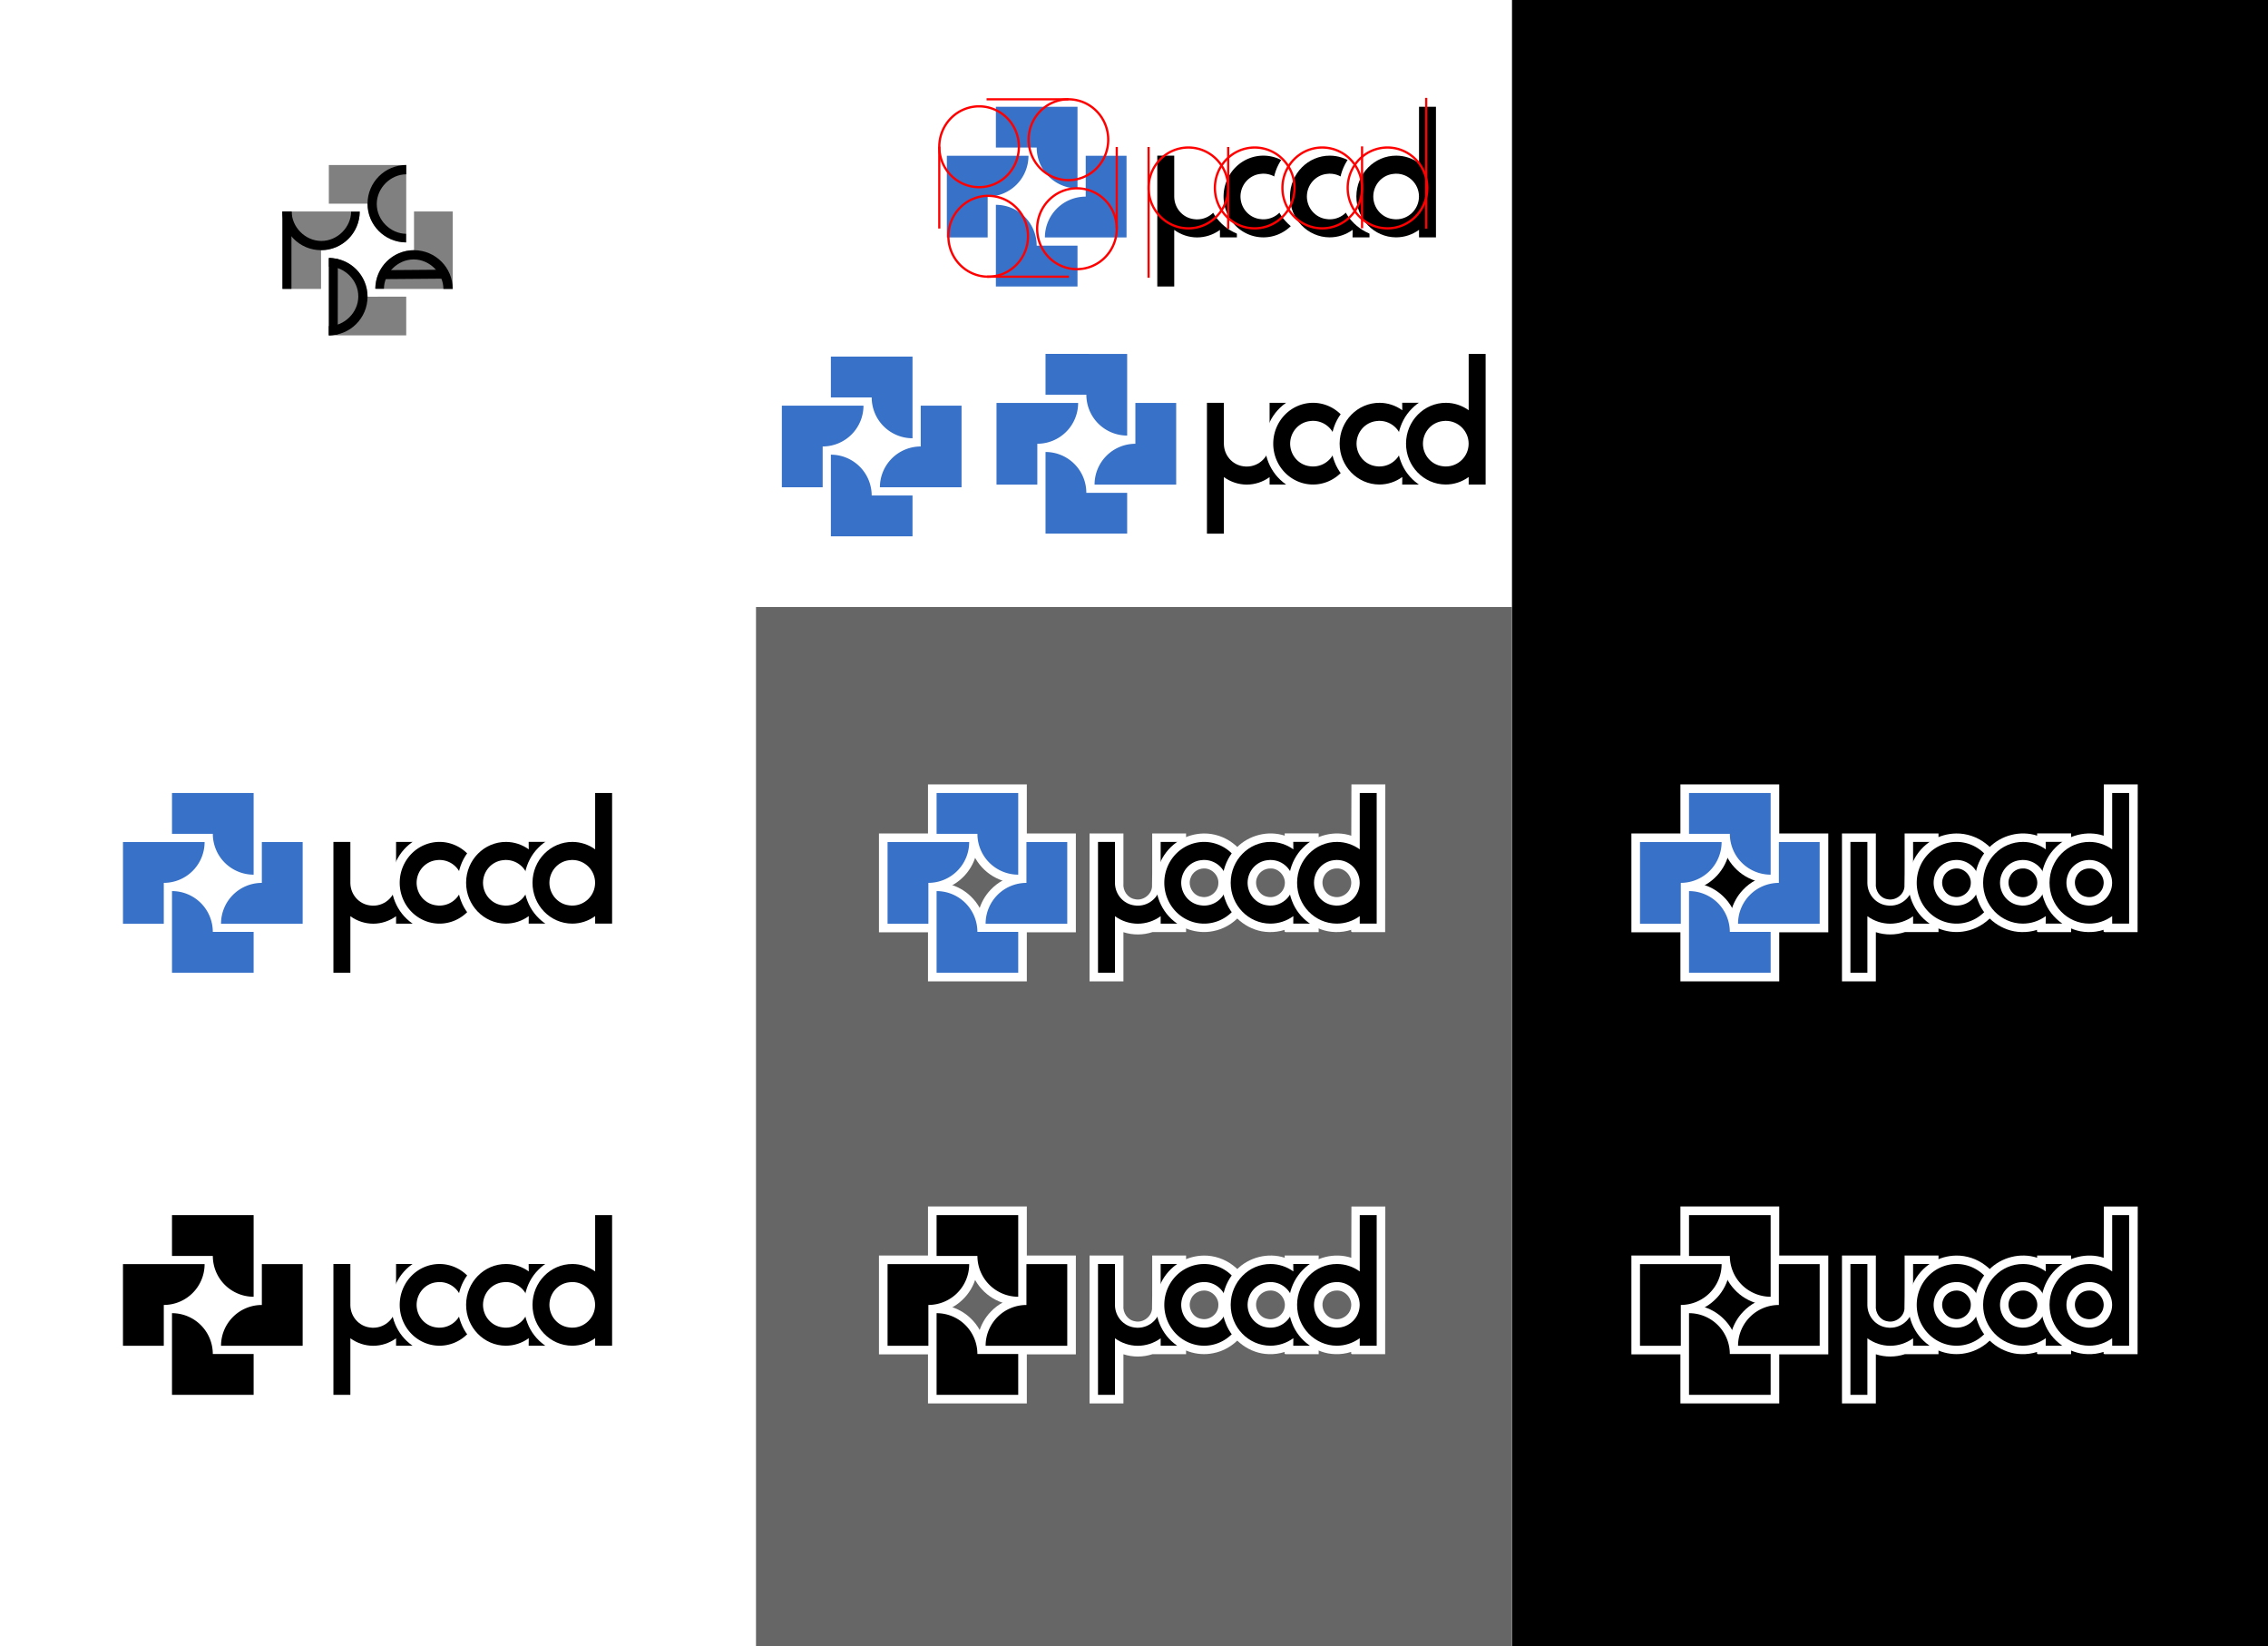 <?xml version="1.0" encoding="UTF-8" standalone="no"?>
<!-- Created with Inkscape (http://www.inkscape.org/) -->

<svg
   width="626.256mm"
   height="454.449mm"
   viewBox="0 0 626.256 454.449"
   version="1.1"
   id="svg1"
   inkscape:version="1.3.2 (091e20e, 2023-11-25)"
   sodipodi:docname="logo.svg"
   inkscape:export-filename="logo.png"
   inkscape:export-xdpi="50"
   inkscape:export-ydpi="50"
   xmlns:inkscape="http://www.inkscape.org/namespaces/inkscape"
   xmlns:sodipodi="http://sodipodi.sourceforge.net/DTD/sodipodi-0.dtd"
   xmlns="http://www.w3.org/2000/svg"
   xmlns:svg="http://www.w3.org/2000/svg">
  <sodipodi:namedview
     id="namedview1"
     pagecolor="#505050"
     bordercolor="#ffffff"
     borderopacity="1"
     inkscape:showpageshadow="0"
     inkscape:pageopacity="0"
     inkscape:pagecheckerboard="1"
     inkscape:deskcolor="#505050"
     inkscape:document-units="mm"
     showguides="true"
     inkscape:zoom="0.50000001"
     inkscape:cx="1559"
     inkscape:cy="535.99999"
     inkscape:window-width="1888"
     inkscape:window-height="1145"
     inkscape:window-x="16"
     inkscape:window-y="16"
     inkscape:window-maximized="1"
     inkscape:current-layer="layer1"
     showgrid="false"
     inkscape:export-bgcolor="#ffffff00">
    <inkscape:grid
       id="grid1"
       units="mm"
       originx="431.241"
       originy="404.335"
       spacingx="1"
       spacingy="1"
       empcolor="#0099e5"
       empopacity="0.302"
       color="#0099e5"
       opacity="0.149"
       empspacing="5"
       dotted="false"
       gridanglex="30"
       gridanglez="30"
       visible="false"
       enabled="true"
       snapvisiblegridlinesonly="true" />
    <sodipodi:guide
       position="123.069,796.997"
       orientation="0,-1"
       id="guide16"
       inkscape:locked="false" />
    <sodipodi:guide
       position="108.779,741.673"
       orientation="0,-1"
       id="guide22"
       inkscape:locked="false" />
    <sodipodi:guide
       position="65.688,560.207"
       orientation="0,-1"
       id="guide35"
       inkscape:locked="false" />
    <sodipodi:guide
       position="63.873,456.123"
       orientation="0,-1"
       id="guide55"
       inkscape:locked="false" />
    <sodipodi:guide
       position="419.954,-263.942"
       orientation="0,-1"
       id="guide21"
       inkscape:locked="false" />
    <sodipodi:guide
       position="417.395,-241.026"
       orientation="0,-1"
       id="guide24"
       inkscape:locked="false" />
    <sodipodi:guide
       position="419.719,-236.288"
       orientation="0,-1"
       id="guide25"
       inkscape:locked="false" />
    <sodipodi:guide
       position="277.73,429.776"
       orientation="0,-1"
       id="guide68"
       inkscape:locked="false" />
    <sodipodi:guide
       position="275.356,427.4"
       orientation="0,-1"
       id="guide71"
       inkscape:locked="false" />
    <sodipodi:guide
       position="275.356,389.056"
       orientation="0,-1"
       id="guide72"
       inkscape:locked="false" />
    <sodipodi:guide
       position="288.892,391.322"
       orientation="0,-1"
       id="guide73"
       inkscape:locked="false" />
    <sodipodi:guide
       position="291.269,416.239"
       orientation="0,-1"
       id="guide74"
       inkscape:locked="false" />
    <sodipodi:guide
       position="288.894,413.864"
       orientation="0,-1"
       id="guide75"
       inkscape:locked="false" />
    <sodipodi:guide
       position="277.73,375.409"
       orientation="0,-1"
       id="guide76"
       inkscape:locked="false" />
    <sodipodi:guide
       position="275.356,377.784"
       orientation="0,-1"
       id="guide77"
       inkscape:locked="false" />
    <sodipodi:guide
       position="302.749,312.765"
       orientation="0,-1"
       id="guide194"
       inkscape:locked="false" />
  </sodipodi:namedview>
  <defs
     id="defs1">
    <filter
       style="color-interpolation-filters:sRGB;"
       inkscape:label="Drop Shadow"
       id="filter267"
       x="-0.109"
       y="-0.067"
       width="1.328"
       height="1.2">
      <feFlood
         result="flood"
         in="SourceGraphic"
         flood-opacity="0.498"
         flood-color="rgb(0,0,0)"
         id="feFlood266" />
      <feGaussianBlur
         result="blur"
         in="SourceGraphic"
         stdDeviation="1"
         id="feGaussianBlur266" />
      <feOffset
         result="offset"
         in="blur"
         dx="2.4"
         dy="2.4"
         id="feOffset266" />
      <feComposite
         result="comp1"
         operator="in"
         in="flood"
         in2="offset"
         id="feComposite266" />
      <feComposite
         result="comp2"
         operator="over"
         in="SourceGraphic"
         in2="comp1"
         id="feComposite267" />
    </filter>
    <filter
       style="color-interpolation-filters:sRGB;"
       inkscape:label="Drop Shadow"
       id="filter269"
       x="-0.109"
       y="-0.106"
       width="1.328"
       height="1.319">
      <feFlood
         result="flood"
         in="SourceGraphic"
         flood-opacity="0.498"
         flood-color="rgb(0,0,0)"
         id="feFlood267" />
      <feGaussianBlur
         result="blur"
         in="SourceGraphic"
         stdDeviation="1"
         id="feGaussianBlur267" />
      <feOffset
         result="offset"
         in="blur"
         dx="2.4"
         dy="2.4"
         id="feOffset267" />
      <feComposite
         result="comp1"
         operator="in"
         in="flood"
         in2="offset"
         id="feComposite268" />
      <feComposite
         result="comp2"
         operator="over"
         in="SourceGraphic"
         in2="comp1"
         id="feComposite269" />
    </filter>
    <filter
       style="color-interpolation-filters:sRGB;"
       inkscape:label="Drop Shadow"
       id="filter271"
       x="-0.109"
       y="-0.106"
       width="1.328"
       height="1.319">
      <feFlood
         result="flood"
         in="SourceGraphic"
         flood-opacity="0.498"
         flood-color="rgb(0,0,0)"
         id="feFlood269" />
      <feGaussianBlur
         result="blur"
         in="SourceGraphic"
         stdDeviation="1"
         id="feGaussianBlur269" />
      <feOffset
         result="offset"
         in="blur"
         dx="2.4"
         dy="2.4"
         id="feOffset269" />
      <feComposite
         result="comp1"
         operator="in"
         in="flood"
         in2="offset"
         id="feComposite270" />
      <feComposite
         result="comp2"
         operator="over"
         in="SourceGraphic"
         in2="comp1"
         id="feComposite271" />
    </filter>
    <filter
       style="color-interpolation-filters:sRGB;"
       inkscape:label="Drop Shadow"
       id="filter273"
       x="-0.109"
       y="-0.066"
       width="1.328"
       height="1.199">
      <feFlood
         result="flood"
         in="SourceGraphic"
         flood-opacity="0.498"
         flood-color="rgb(0,0,0)"
         id="feFlood271" />
      <feGaussianBlur
         result="blur"
         in="SourceGraphic"
         stdDeviation="1"
         id="feGaussianBlur271" />
      <feOffset
         result="offset"
         in="blur"
         dx="2.4"
         dy="2.4"
         id="feOffset271" />
      <feComposite
         result="comp1"
         operator="in"
         in="flood"
         in2="offset"
         id="feComposite272" />
      <feComposite
         result="comp2"
         operator="over"
         in="SourceGraphic"
         in2="comp1"
         id="feComposite273" />
    </filter>
    <filter
       style="color-interpolation-filters:sRGB;"
       inkscape:label="Drop Shadow"
       id="filter275"
       x="-0.106"
       y="-0.106"
       width="1.319"
       height="1.319">
      <feFlood
         result="flood"
         in="SourceGraphic"
         flood-opacity="0.498"
         flood-color="rgb(0,0,0)"
         id="feFlood273" />
      <feGaussianBlur
         result="blur"
         in="SourceGraphic"
         stdDeviation="1"
         id="feGaussianBlur273" />
      <feOffset
         result="offset"
         in="blur"
         dx="2.4"
         dy="2.4"
         id="feOffset273" />
      <feComposite
         result="comp1"
         operator="in"
         in="flood"
         in2="offset"
         id="feComposite274" />
      <feComposite
         result="comp2"
         operator="over"
         in="SourceGraphic"
         in2="comp1"
         id="feComposite275" />
    </filter>
    <filter
       style="color-interpolation-filters:sRGB;"
       inkscape:label="Drop Shadow"
       id="filter277"
       x="-0.106"
       y="-0.106"
       width="1.319"
       height="1.319">
      <feFlood
         result="flood"
         in="SourceGraphic"
         flood-opacity="0.498"
         flood-color="rgb(0,0,0)"
         id="feFlood275" />
      <feGaussianBlur
         result="blur"
         in="SourceGraphic"
         stdDeviation="1"
         id="feGaussianBlur275" />
      <feOffset
         result="offset"
         in="blur"
         dx="2.4"
         dy="2.4"
         id="feOffset275" />
      <feComposite
         result="comp1"
         operator="in"
         in="flood"
         in2="offset"
         id="feComposite276" />
      <feComposite
         result="comp2"
         operator="over"
         in="SourceGraphic"
         in2="comp1"
         id="feComposite277" />
    </filter>
    <filter
       style="color-interpolation-filters:sRGB;"
       inkscape:label="Drop Shadow"
       id="filter279"
       x="-0.106"
       y="-0.106"
       width="1.319"
       height="1.319">
      <feFlood
         result="flood"
         in="SourceGraphic"
         flood-opacity="0.498"
         flood-color="rgb(0,0,0)"
         id="feFlood277" />
      <feGaussianBlur
         result="blur"
         in="SourceGraphic"
         stdDeviation="1"
         id="feGaussianBlur277" />
      <feOffset
         result="offset"
         in="blur"
         dx="2.4"
         dy="2.4"
         id="feOffset277" />
      <feComposite
         result="comp1"
         operator="in"
         in="flood"
         in2="offset"
         id="feComposite278" />
      <feComposite
         result="comp2"
         operator="over"
         in="SourceGraphic"
         in2="comp1"
         id="feComposite279" />
    </filter>
    <filter
       style="color-interpolation-filters:sRGB;"
       inkscape:label="Drop Shadow"
       id="filter281"
       x="-0.106"
       y="-0.106"
       width="1.319"
       height="1.319">
      <feFlood
         result="flood"
         in="SourceGraphic"
         flood-opacity="0.498"
         flood-color="rgb(0,0,0)"
         id="feFlood279" />
      <feGaussianBlur
         result="blur"
         in="SourceGraphic"
         stdDeviation="1"
         id="feGaussianBlur279" />
      <feOffset
         result="offset"
         in="blur"
         dx="2.4"
         dy="2.4"
         id="feOffset279" />
      <feComposite
         result="comp1"
         operator="in"
         in="flood"
         in2="offset"
         id="feComposite280" />
      <feComposite
         result="comp2"
         operator="over"
         in="SourceGraphic"
         in2="comp1"
         id="feComposite281" />
    </filter>
  </defs>
  <g
     inkscape:groupmode="layer"
     id="layer2"
     inkscape:label="Background"
     sodipodi:insensitive="true">
    <rect
       style="fill:#ffffff;stroke-width:1.92;paint-order:markers fill stroke"
       id="rect48"
       width="208.752"
       height="454.449"
       x="-7.9223634e-07"
       y="-4.7119142e-06" />
    <rect
       style="fill:#000000;stroke-width:1.92;paint-order:markers fill stroke"
       id="rect144"
       width="208.752"
       height="454.449"
       x="417.504"
       y="-4.7119142e-06" />
    <rect
       style="fill:#666666;stroke-width:1.92;paint-order:markers fill stroke"
       id="rect227"
       width="208.752"
       height="286.868"
       x="208.752"
       y="167.581" />
  </g>
  <g
     inkscape:label="Layer 1"
     inkscape:groupmode="layer"
     id="layer1"
     transform="translate(34.39,-156.925)">
    <path
       id="path68"
       style="fill:#ffffff;fill-opacity:1;stroke-width:0.632;paint-order:markers fill stroke"
       d="m 235.822,211.07 c 0,8.305 0,16.611 0,24.916 9.097,0 18.194,0 27.291,0 0,-5.34 0,-10.681 0,-16.021 -3.833,0 -7.667,0 -11.5,0 -0.497,-2.849 -1.927,-5.529 -4.041,-7.506 -1.643,-1.585 -3.715,-2.725 -5.922,-3.3 -1.895,-0.536 -3.879,-0.466 -5.828,-0.464 0,0.792 0,1.583 0,2.375 z" />
    <path
       id="path69"
       style="fill:#ffffff;fill-opacity:1;stroke-width:0.632;paint-order:markers fill stroke"
       d="m 260.63,197.531 c 0,3.042 0,6.085 0,9.127 -2.849,0.497 -5.529,1.927 -7.506,4.041 -1.585,1.643 -2.725,3.715 -3.3,5.922 -0.536,1.894 -0.466,3.877 -0.464,5.826 9.097,0 18.194,0 27.291,0 0,-9.097 0,-18.194 0,-27.291 -5.34,0 -10.681,0 -16.021,0 0,0.792 0,1.583 0,2.375 z" />
    <path
       id="path70"
       style="fill:#ffffff;fill-opacity:1;stroke-width:0.632;paint-order:markers fill stroke"
       d="m 222.285,197.531 c 0,8.305 0,16.611 0,24.916 5.34,0 10.681,0 16.021,0 0,-3.833 0,-7.667 0,-11.5 2.584,-0.454 5.038,-1.667 6.938,-3.477 1.876,-1.732 3.229,-4.021 3.867,-6.489 0.533,-1.894 0.469,-3.876 0.464,-5.824 -9.097,0 -18.194,0 -27.291,0 0,0.792 0,1.583 0,2.375 z" />
    <path
       id="path71"
       style="fill:#ffffff;fill-opacity:1;stroke-width:0.632;paint-order:markers fill stroke"
       d="m 235.822,183.993 c 0,4.549 0,9.098 0,13.646 3.834,0 7.668,0 11.502,0 0.445,2.554 1.643,4.971 3.407,6.867 1.747,1.908 4.057,3.294 6.56,3.938 1.893,0.533 3.874,0.469 5.822,0.464 0,-9.097 0,-18.194 0,-27.291 -9.097,0 -18.194,0 -27.291,0 0,0.792 0,1.583 0,2.375 z" />
    <g
       id="g51"
       transform="translate(2.861,-0.029)" />
    <g
       id="g137"
       style="fill:#808080"
       transform="translate(42.383,-191.254)">
      <path
         style="fill:#808080;stroke-width:0.632;paint-order:markers fill stroke"
         d="m 14.027,419.401 v 10.684 10.684 0.002 h 21.371 v -10.686 H 24.709 a 10.685,10.685 0 0 0 -10.62,-10.684 z"
         id="path134" />
      <path
         style="fill:#808080;stroke-width:0.632;paint-order:markers fill stroke"
         d="m 37.547,406.565 v 10.689 a 10.685,10.685 0 0 0 -10.684,10.62 v 0.062 h 10.684 10.684 0.002 V 406.565 Z"
         id="path135" />
      <path
         style="fill:#808080;stroke-width:0.632;paint-order:markers fill stroke"
         d="M 1.192,406.565 V 427.935 H 11.878 v -10.688 a 10.685,10.685 0 0 0 10.684,-10.621 v -0.062 H 11.878 1.193 Z"
         id="path136" />
      <path
         style="fill:#808080;stroke-width:0.632;paint-order:markers fill stroke"
         d="m 14.027,393.73 v 10.685 H 24.715 a 10.685,10.685 0 0 0 10.62,10.685 h 0.062 v -10.685 -10.684 -0.001 z"
         id="path137" />
    </g>
    <path
       id="path28"
       style="fill:#000000;stroke-width:0.593;paint-order:markers fill stroke"
       inkscape:transform-center-x="10.790923"
       inkscape:transform-center-y="-6.6667599"
       d="m 43.576,215.31 c -1.2e-5,5.89 4.766,10.669 10.655,10.685 5.889,0.016 10.681,-4.738 10.713,-10.628 l -2.376,-0.013 c -0.027,4.214 -3.709,8.1 -8.233,8.089 -4.525,-0.011 -8.188,-3.918 -8.189,-8.134 z"
       sodipodi:nodetypes="ccccccc" />
    <rect
       style="fill:#000000;stroke-width:0.906;paint-order:markers fill stroke"
       id="rect29"
       width="2.475"
       height="21.348"
       x="43.61"
       y="215.321" />
    <path
       id="path141"
       style="fill:#000000;stroke-width:0.593;paint-order:markers fill stroke"
       inkscape:transform-center-x="-6.6667597"
       inkscape:transform-center-y="-10.79092"
       d="m 77.78,202.477 c -5.89,-10e-6 -10.669,4.766 -10.685,10.655 -0.016,5.889 4.738,10.681 10.628,10.713 l 0.013,-2.376 c -4.214,-0.028 -8.1,-3.709 -8.089,-8.233 0.011,-4.525 3.918,-8.188 8.134,-8.189 z"
       sodipodi:nodetypes="ccccccc" />
    <path
       id="path142"
       style="fill:#000000;stroke-width:0.593;paint-order:markers fill stroke"
       inkscape:transform-center-x="-10.79092"
       inkscape:transform-center-y="6.6667606"
       d="m 90.615,236.681 c 1e-5,-5.89 -4.766,-10.669 -10.655,-10.685 -5.889,-0.016 -10.681,4.738 -10.713,10.628 l 2.376,0.013 c 0.028,-4.214 3.709,-8.1 8.233,-8.089 4.525,0.011 8.188,3.918 8.189,8.134 z"
       sodipodi:nodetypes="ccccccc" />
    <path
       id="path143"
       style="fill:#000000;stroke-width:0.593;paint-order:markers fill stroke"
       inkscape:transform-center-x="6.6667606"
       inkscape:transform-center-y="10.790921"
       d="m 56.414,249.514 c 5.89,1e-5 10.669,-4.766 10.685,-10.655 0.016,-5.889 -4.738,-10.681 -10.628,-10.713 l -0.013,2.376 c 4.214,0.028 8.1,3.709 8.089,8.233 -0.011,4.525 -3.918,8.188 -8.134,8.189 z"
       sodipodi:nodetypes="ccccccc" />
    <path
       id="rect143"
       style="fill:#000000;stroke-width:0.906;paint-order:markers fill stroke"
       d="m 56.428,228.156 2.468,0.284 -0.023,20.79 -2.445,0.274 z"
       sodipodi:nodetypes="ccccc" />
    <rect
       style="fill:#000000;stroke-width:0.824;paint-order:markers fill stroke"
       id="rect145"
       width="2.475"
       height="17.643"
       x="232.073"
       y="-87.424"
       transform="matrix(0.006,1,-1,0.008,0,0)" />
    <path
       id="path34"
       style="fill:#ffffff;fill-opacity:1;stroke-width:0.981;paint-order:markers fill stroke"
       d="m 280.432,197.494 v 38.492 h 9.355 v -13.571 c 2.59,0.845 5.443,0.835 8.028,-0.025 3.091,1e-5 6.181,0 9.272,0 v -27.234 h -9.355 c -0.023,4.938 0.052,9.886 -0.051,14.799 -0.237,2.217 -2.593,3.875 -4.758,3.342 -1.997,-0.324 -3.336,-2.385 -3.136,-4.343 v -13.796 c -3.118,6.8e-4 -6.237,-0.003 -9.355,-0.002 v 2.338 z"
       sodipodi:nodetypes="ccccccccccccccc" />
    <path
       style="fill:#3771c8;fill-opacity:1;stroke-width:0.632;paint-order:markers fill stroke;filter:url(#filter281)"
       d="m 238.197,211.07 v 11.269 11.269 0.002 h 22.541 V 222.339 H 249.465 A 11.271,11.271 0 0 0 238.263,211.07 Z"
       id="path9" />
    <path
       style="fill:#3771c8;fill-opacity:1;stroke-width:0.632;paint-order:markers fill stroke;filter:url(#filter275)"
       d="m 263.005,197.531 v 11.274 a 11.271,11.271 0 0 0 -11.269,11.202 v 0.065 h 11.269 11.269 0.002 V 197.531 Z"
       id="path10" />
    <path
       style="fill:#3771c8;fill-opacity:1;stroke-width:0.632;paint-order:markers fill stroke;filter:url(#filter279)"
       d="m 224.66,197.531 v 22.541 h 11.271 V 208.799 A 11.271,11.271 0 0 0 247.2,197.596 v -0.065 H 235.931 224.661 Z"
       id="path11" />
    <path
       style="fill:#3771c8;fill-opacity:1;stroke-width:0.632;paint-order:markers fill stroke;filter:url(#filter277)"
       d="m 238.197,183.994 v 11.27 h 11.274 a 11.271,11.271 0 0 0 11.202,11.27 h 0.065 v -11.27 -11.269 -0.001 z"
       id="path12" />
    <path
       id="path26"
       style="fill:#000000;fill-opacity:1;stroke-width:0.981;paint-order:markers fill stroke;filter:url(#filter273)"
       d="m 282.769,197.494 v 36.116 h 4.679 v -15.611 c 1.836,1.334 4.027,2.058 6.277,2.073 2.272,8e-5 4.489,-0.723 6.344,-2.069 v 2.049 h 4.679 v -22.557 h -4.679 v 11.331 h -0.016 v 0.005 c 0,3.473 -2.849,6.274 -6.323,6.259 -0.028,-0.002 -0.056,-0.004 -0.084,-0.006 -0.03,0.003 -0.061,0.006 -0.091,0.009 -0.185,-0.011 -0.369,-0.03 -0.552,-0.057 -0.07,-0.006 -0.139,-0.013 -0.208,-0.022 -3.012,-0.4 -5.285,-3.001 -5.348,-6.117 v -11.401 z"
       sodipodi:nodetypes="ccccccccccccscccccccc" />
    <path
       id="path35"
       style="fill:#ffffff;stroke-width:1.832;paint-order:markers fill stroke"
       d="m 311.958,195.163 c -2.372,0.041 -4.727,0.7 -6.748,1.95 -2.18,1.336 -3.956,3.314 -5.07,5.617 -1.133,2.325 -1.59,4.975 -1.305,7.548 0.274,2.559 1.283,5.039 2.888,7.055 1.566,1.982 3.705,3.518 6.102,4.328 2.154,0.744 4.52,0.922 6.753,0.457 2.802,-0.52 5.388,-2.027 7.288,-4.142 1.69,-1.884 2.851,-4.244 3.285,-6.742 0.977,-4.955 -1.083,-10.365 -5.139,-13.388 -2.291,-1.751 -5.17,-2.724 -8.055,-2.683 z m 0.054,9.657 c 2.199,-0.062 4.171,1.959 3.984,4.162 -0.042,2.321 -2.461,4.185 -4.713,3.654 -2.305,-0.328 -3.778,-3.005 -2.963,-5.152 0.502,-1.586 2.044,-2.646 3.692,-2.663 z" />
    <path
       id="path29"
       style="fill:#000000;stroke-width:1.832;paint-order:markers fill stroke;filter:url(#filter271)"
       d="m 312.116,197.495 a 10.989,11.279 0 0 0 -11.04,11.217 l -5.1e-4,0.036 a 10.989,11.279 0 0 0 10.956,11.304 10.989,11.279 0 0 0 11.023,-11.235 10.989,11.279 0 0 0 -10.939,-11.322 z m -0.207,4.98 a 6.137,6.298 0 0 1 0.135,0.005 6.295,6.295 0 0 1 0.03,-0.002 6.295,6.295 0 0 1 6.287,6.295 l -5.2e-4,0.037 a 6.295,6.295 0 0 1 -6.323,6.259 6.295,6.295 0 0 1 -0.084,-0.006 6.137,6.298 0 0 1 -0.091,0.009 6.137,6.298 0 0 1 -0.552,-0.057 6.295,6.295 0 0 1 -0.208,-0.022 6.137,6.298 0 0 1 -5.358,-6.233 l 5.1e-4,-0.02 a 6.137,6.298 0 0 1 5.396,-6.19 6.295,6.295 0 0 1 0.212,-0.02 6.137,6.298 0 0 1 0.557,-0.053 z" />
    <path
       id="path36"
       style="fill:#ffffff;stroke-width:1.832;paint-order:markers fill stroke"
       d="m 334.325,195.765 c -4.592,-1.507 -9.929,-0.151 -13.286,3.314 -3.802,3.755 -5.012,9.804 -3.014,14.75 1.83,4.857 6.685,8.431 11.9,8.547 1.487,0.06 2.983,-0.156 4.4,-0.606 -0.3,0.889 0.621,0.572 1.173,0.619 2.734,0 5.468,0 8.202,0 0,-9.081 0,-18.161 0,-27.242 -3.128,0 -6.256,0 -9.384,0 0.003,0.206 0.005,0.411 0.008,0.617 z m -3.918,9.057 c 2.387,-0.087 4.396,2.363 3.881,4.688 -0.356,2.155 -2.702,3.674 -4.813,3.113 -2.409,-0.434 -3.774,-3.402 -2.672,-5.553 0.627,-1.398 2.083,-2.277 3.605,-2.247 z" />
    <path
       id="path31"
       style="fill:#000000;stroke-width:1.832;paint-order:markers fill stroke;filter:url(#filter269)"
       d="m 330.449,197.495 c -6.066,-0.029 -11.007,4.992 -11.04,11.217 l -5.2e-4,0.036 c -0.014,6.225 4.89,11.285 10.956,11.304 2.273,-0.002 4.49,-0.727 6.345,-2.075 l -0.025,2.075 h 4.679 v -22.566 h -4.679 l 0.025,2.058 c -1.834,-1.322 -4.019,-2.037 -6.26,-2.049 z m -0.207,4.98 c 0.045,9.8e-4 0.09,0.003 0.135,0.005 0.01,-6.9e-4 0.02,-9.8e-4 0.03,-0.002 3.473,0.005 6.286,2.822 6.286,6.295 l -5.2e-4,0.037 c -0.02,3.473 -2.849,6.274 -6.323,6.259 l -0.084,-0.006 c -0.03,0.003 -0.061,0.006 -0.091,0.009 -0.185,-0.011 -0.369,-0.03 -0.552,-0.057 -0.07,-0.006 -0.139,-0.013 -0.208,-0.022 -3.058,-0.402 -5.351,-3.069 -5.358,-6.233 l 5.2e-4,-0.02 c 0.03,-3.161 2.338,-5.809 5.396,-6.19 0.07,-0.008 0.141,-0.015 0.212,-0.021 0.185,-0.026 0.371,-0.044 0.557,-0.053 z"
       sodipodi:nodetypes="ccccccccccccccccccccccccccc" />
    <path
       id="path37"
       style="fill:#ffffff;stroke-width:1.832;paint-order:markers fill stroke"
       d="m 352.704,195.779 c -4.589,-1.521 -9.934,-0.187 -13.303,3.273 -3.824,3.752 -5.046,9.82 -3.043,14.778 1.83,4.857 6.685,8.431 11.9,8.547 1.503,0.06 3.015,-0.159 4.446,-0.621 -0.288,0.893 0.615,0.595 1.181,0.634 2.725,1e-5 5.449,0 8.174,0 l 0.042,-40.771 h -9.355 z m -3.966,9.043 c 2.376,-0.086 4.389,2.343 3.885,4.663 -0.341,2.167 -2.696,3.701 -4.816,3.138 -2.413,-0.435 -3.778,-3.41 -2.667,-5.563 0.628,-1.393 2.08,-2.268 3.598,-2.238 z"
       sodipodi:nodetypes="ccccccccccccccc" />
    <path
       id="path33"
       style="fill:#000000;stroke-width:1.832;paint-order:markers fill stroke;filter:url(#filter267)"
       d="m 355.041,183.995 v 15.548 c -1.834,-1.322 -4.018,-2.037 -6.259,-2.048 -6.066,-0.029 -11.007,4.992 -11.04,11.217 l -5.2e-4,0.036 c -0.014,6.225 4.89,11.285 10.956,11.304 2.273,-0.002 4.489,-0.727 6.343,-2.075 v 2.075 h 4.679 v -11.228 l 5.1e-4,-0.007 c -1.5e-4,-0.008 -3.3e-4,-0.017 -5.1e-4,-0.025 v -24.797 z m -6.466,18.48 c 0.045,9.8e-4 0.09,0.003 0.135,0.005 0.01,-6.9e-4 0.02,-9.8e-4 0.03,-0.002 3.473,0.005 6.286,2.822 6.287,6.295 l -5.1e-4,0.037 c -0.02,3.473 -2.849,6.274 -6.323,6.259 -0.028,-0.002 -0.056,-0.004 -0.084,-0.006 -0.03,0.003 -0.061,0.006 -0.091,0.009 -0.185,-0.011 -0.369,-0.03 -0.552,-0.057 -0.07,-0.006 -0.139,-0.013 -0.208,-0.022 -3.058,-0.402 -5.351,-3.069 -5.358,-6.233 l 5.1e-4,-0.02 c 0.03,-3.161 2.338,-5.809 5.396,-6.19 0.07,-0.008 0.141,-0.015 0.212,-0.021 0.185,-0.026 0.371,-0.044 0.557,-0.053 z"
       sodipodi:nodetypes="cccccccccccccccccccccccccccccc" />
    <g
       id="g1"
       style="display:inline">
      <path
         style="fill:none;fill-opacity:1;stroke:#ff0000;stroke-width:0.626;paint-order:markers fill stroke"
         id="path724-5"
         sodipodi:type="arc"
         sodipodi:cx="312.06479"
         sodipodi:cy="208.8073"
         sodipodi:rx="10.989344"
         sodipodi:ry="11.158669"
         sodipodi:start="1.8526723e-05"
         sodipodi:end="6.2831853"
         sodipodi:open="true"
         sodipodi:arc-type="arc"
         d="m 323.054,208.808 a 10.989,11.159 0 0 1 -10.989,11.158 10.989,11.159 0 0 1 -10.989,-11.159 10.989,11.159 0 0 1 10.989,-11.159 10.989,11.159 0 0 1 10.989,11.159" />
      <path
         style="fill:none;fill-opacity:1;stroke:#ff0000;stroke-width:0.6;stroke-dasharray:none;paint-order:markers fill stroke"
         d="M 260.63,184.34 H 238.026"
         id="path732-3" />
      <path
         style="fill:none;fill-opacity:1;stroke:#ff0000;stroke-width:0.626;paint-order:markers fill stroke"
         id="path77"
         sodipodi:type="arc"
         sodipodi:cx="330.71036"
         sodipodi:cy="208.8073"
         sodipodi:rx="10.989344"
         sodipodi:ry="11.158669"
         sodipodi:start="1.8526723e-05"
         sodipodi:end="6.2831853"
         sodipodi:open="true"
         sodipodi:arc-type="arc"
         d="m 341.7,208.808 a 10.989,11.159 0 0 1 -10.989,11.158 10.989,11.159 0 0 1 -10.989,-11.159 10.989,11.159 0 0 1 10.989,-11.159 10.989,11.159 0 0 1 10.989,11.159" />
      <path
         style="fill:none;fill-opacity:1;stroke:#ff0000;stroke-width:0.626;paint-order:markers fill stroke"
         id="path78"
         sodipodi:type="arc"
         sodipodi:cx="348.73135"
         sodipodi:cy="208.8073"
         sodipodi:rx="10.989344"
         sodipodi:ry="11.158669"
         sodipodi:start="1.8526723e-05"
         sodipodi:end="6.2831853"
         sodipodi:open="true"
         sodipodi:arc-type="arc"
         d="m 359.721,208.808 a 10.989,11.159 0 0 1 -10.989,11.158 10.989,11.159 0 0 1 -10.989,-11.159 10.989,11.159 0 0 1 10.989,-11.159 10.989,11.159 0 0 1 10.989,11.159" />
      <path
         style="fill:none;fill-opacity:1;stroke:#ff0000;stroke-width:0.626;paint-order:markers fill stroke"
         id="path79"
         sodipodi:type="arc"
         sodipodi:cx="293.75931"
         sodipodi:cy="208.8073"
         sodipodi:rx="10.989344"
         sodipodi:ry="11.158669"
         sodipodi:start="1.8526723e-05"
         sodipodi:end="6.2831853"
         sodipodi:open="true"
         sodipodi:arc-type="arc"
         d="m 304.749,208.808 a 10.989,11.159 0 0 1 -10.989,11.158 10.989,11.159 0 0 1 -10.989,-11.159 10.989,11.159 0 0 1 10.989,-11.159 10.989,11.159 0 0 1 10.989,11.159" />
      <path
         style="fill:none;fill-opacity:1;stroke:#ff0000;stroke-width:0.626;paint-order:markers fill stroke"
         id="path80"
         sodipodi:type="arc"
         sodipodi:cx="262.98715"
         sodipodi:cy="220.07191"
         sodipodi:rx="10.989344"
         sodipodi:ry="11.158669"
         sodipodi:start="1.8526723e-05"
         sodipodi:end="6.2831853"
         sodipodi:open="true"
         sodipodi:arc-type="arc"
         d="m 273.976,220.072 a 10.989,11.159 0 0 1 -10.989,11.158 10.989,11.159 0 0 1 -10.989,-11.159 10.989,11.159 0 0 1 10.989,-11.159 10.989,11.159 0 0 1 10.989,11.159" />
      <path
         style="fill:none;fill-opacity:1;stroke:#ff0000;stroke-width:0.626;paint-order:markers fill stroke"
         id="path81"
         sodipodi:type="arc"
         sodipodi:cx="238.47542"
         sodipodi:cy="222.15163"
         sodipodi:rx="10.989344"
         sodipodi:ry="11.158669"
         sodipodi:start="1.8526723e-05"
         sodipodi:end="6.2831853"
         sodipodi:open="true"
         sodipodi:arc-type="arc"
         d="m 249.465,222.152 a 10.989,11.159 0 0 1 -10.989,11.158 10.989,11.159 0 0 1 -10.989,-11.159 10.989,11.159 0 0 1 10.989,-11.159 10.989,11.159 0 0 1 10.989,11.159" />
      <path
         style="fill:none;fill-opacity:1;stroke:#ff0000;stroke-width:0.626;paint-order:markers fill stroke"
         id="path82"
         sodipodi:type="arc"
         sodipodi:cx="235.96205"
         sodipodi:cy="197.44099"
         sodipodi:rx="10.989344"
         sodipodi:ry="11.158669"
         sodipodi:start="1.8526723e-05"
         sodipodi:end="6.2831853"
         sodipodi:open="true"
         sodipodi:arc-type="arc"
         d="m 246.951,197.441 a 10.989,11.159 0 0 1 -10.989,11.158 10.989,11.159 0 0 1 -10.989,-11.159 10.989,11.159 0 0 1 10.989,-11.159 10.989,11.159 0 0 1 10.989,11.159" />
      <path
         style="fill:none;fill-opacity:1;stroke:#ff0000;stroke-width:0.626;paint-order:markers fill stroke"
         id="path83"
         sodipodi:type="arc"
         sodipodi:cx="260.63037"
         sodipodi:cy="195.49884"
         sodipodi:rx="10.989344"
         sodipodi:ry="11.158669"
         sodipodi:start="1.8526723e-05"
         sodipodi:end="6.2831853"
         sodipodi:open="true"
         sodipodi:arc-type="arc"
         d="m 271.62,195.499 a 10.989,11.159 0 0 1 -10.989,11.158 10.989,11.159 0 0 1 -10.989,-11.159 10.989,11.159 0 0 1 10.989,-11.159 10.989,11.159 0 0 1 10.989,11.159" />
      <path
         style="fill:none;fill-opacity:1;stroke:#ff0000;stroke-width:0.6;stroke-dasharray:none;paint-order:markers fill stroke"
         d="M 273.976,220.104 V 197.499"
         id="path85" />
      <path
         style="fill:none;fill-opacity:1;stroke:#ff0000;stroke-width:0.6;stroke-dasharray:none;paint-order:markers fill stroke"
         d="M 260.77,233.31 H 238.166"
         id="path86" />
      <path
         style="fill:none;fill-opacity:1;stroke:#ff0000;stroke-width:0.6;stroke-dasharray:none;paint-order:markers fill stroke"
         d="M 224.972,220.014 V 197.409"
         id="path87" />
      <path
         style="fill:none;fill-opacity:1;stroke:#ff0000;stroke-width:0.6;stroke-dasharray:none;paint-order:markers fill stroke"
         d="M 282.77,233.61 V 197.505"
         id="path88" />
      <path
         style="fill:none;fill-opacity:1;stroke:#ff0000;stroke-width:0.6;stroke-dasharray:none;paint-order:markers fill stroke"
         d="M 359.421,220.051 V 183.946"
         id="path89" />
      <path
         style="fill:none;fill-opacity:1;stroke:#ff0000;stroke-width:0.6;stroke-dasharray:none;paint-order:markers fill stroke"
         d="M 304.749,220.11 V 197.505"
         id="path90" />
      <path
         style="fill:none;fill-opacity:1;stroke:#ff0000;stroke-width:0.6;stroke-dasharray:none;paint-order:markers fill stroke"
         d="M 341.712,219.94 V 197.336"
         id="path91" />
    </g>
    <g
       id="g227"
       transform="translate(29.565,-3.229)"
       inkscape:export-filename="logo.png"
       inkscape:export-xdpi="50"
       inkscape:export-ydpi="50">
      <path
         id="path195"
         style="fill:#ffffff;fill-opacity:1;stroke-width:0.632;paint-order:markers fill stroke"
         d="m 222.367,284.934 c 0,8.305 0,16.611 0,24.916 9.097,0 18.194,0 27.291,0 0,-5.34 0,-10.681 0,-16.021 -3.833,0 -7.667,0 -11.5,0 -0.497,-2.849 -1.927,-5.529 -4.041,-7.506 -1.643,-1.585 -3.715,-2.725 -5.922,-3.3 -1.895,-0.536 -3.879,-0.466 -5.828,-0.464 0,0.792 0,1.583 0,2.375 z" />
      <path
         id="path196"
         style="fill:#ffffff;fill-opacity:1;stroke-width:0.632;paint-order:markers fill stroke"
         d="m 247.176,271.395 c 0,3.042 0,6.085 0,9.127 -2.849,0.497 -5.529,1.927 -7.506,4.041 -1.585,1.643 -2.725,3.715 -3.3,5.922 -0.536,1.894 -0.466,3.877 -0.464,5.826 9.097,0 18.194,0 27.291,0 0,-9.097 0,-18.194 0,-27.291 -5.34,0 -10.681,0 -16.021,0 0,0.792 0,1.583 0,2.375 z" />
      <path
         id="path197"
         style="fill:#ffffff;fill-opacity:1;stroke-width:0.632;paint-order:markers fill stroke"
         d="m 208.83,271.395 c 0,8.305 0,16.611 0,24.916 5.34,0 10.681,0 16.021,0 0,-3.833 0,-7.667 0,-11.5 2.584,-0.454 5.038,-1.667 6.938,-3.477 1.876,-1.732 3.229,-4.021 3.867,-6.489 0.533,-1.894 0.469,-3.876 0.464,-5.824 -9.097,0 -18.194,0 -27.291,0 0,0.792 0,1.583 0,2.375 z" />
      <path
         id="path198"
         style="fill:#ffffff;fill-opacity:1;stroke-width:0.632;paint-order:markers fill stroke"
         d="m 222.367,257.858 c 0,4.549 0,9.098 0,13.646 3.834,0 7.668,0 11.502,0 0.445,2.554 1.643,4.971 3.407,6.867 1.747,1.908 4.057,3.294 6.56,3.938 1.893,0.533 3.874,0.469 5.822,0.464 0,-9.097 0,-18.194 0,-27.291 -9.097,0 -18.194,0 -27.291,0 0,0.792 0,1.583 0,2.375 z" />
      <path
         id="path199"
         style="fill:#ffffff;fill-opacity:1;stroke-width:0.981;paint-order:markers fill stroke"
         d="m 266.978,271.358 v 38.492 h 9.355 v -13.571 c 2.59,0.845 5.443,0.835 8.028,-0.025 3.091,10e-6 6.181,0 9.272,0 v -27.234 h -9.355 c -0.023,4.938 0.052,9.886 -0.051,14.799 -0.237,2.217 -2.593,3.875 -4.758,3.342 -1.997,-0.324 -3.336,-2.385 -3.136,-4.343 V 269.022 c -3.118,6.8e-4 -6.237,-0.003 -9.355,-0.002 v 2.338 z"
         sodipodi:nodetypes="ccccccccccccccc" />
      <path
         style="fill:#3771c8;fill-opacity:1;stroke-width:0.632;paint-order:markers fill stroke"
         d="m 224.742,284.934 v 11.269 11.269 0.002 h 22.541 v -11.271 h -11.274 a 11.271,11.271 0 0 0 -11.202,-11.269 z"
         id="path200" />
      <path
         style="fill:#3771c8;fill-opacity:1;stroke-width:0.632;paint-order:markers fill stroke"
         d="m 249.551,271.395 v 11.274 a 11.271,11.271 0 0 0 -11.269,11.202 v 0.065 h 11.269 11.269 0.002 v -22.541 z"
         id="path201" />
      <path
         style="fill:#3771c8;fill-opacity:1;stroke-width:0.632;paint-order:markers fill stroke"
         d="m 211.205,271.395 v 22.541 h 11.271 v -11.274 a 11.271,11.271 0 0 0 11.269,-11.202 v -0.065 H 222.476 211.206 Z"
         id="path202" />
      <path
         style="fill:#3771c8;fill-opacity:1;stroke-width:0.632;paint-order:markers fill stroke"
         d="m 224.742,257.858 v 11.27 h 11.274 a 11.271,11.271 0 0 0 11.202,11.27 h 0.065 v -11.27 -11.269 -10e-4 z"
         id="path203" />
      <path
         id="path204"
         style="fill:#000000;fill-opacity:1;stroke-width:0.981;paint-order:markers fill stroke"
         d="m 269.315,271.359 v 36.116 h 4.679 v -15.611 c 1.836,1.334 4.027,2.058 6.277,2.073 2.272,8e-5 4.489,-0.723 6.344,-2.069 v 2.049 h 4.679 v -22.557 h -4.679 v 11.331 h -0.016 v 0.005 c 0,3.473 -2.849,6.274 -6.323,6.259 -0.028,-0.002 -0.056,-0.004 -0.084,-0.006 -0.03,0.003 -0.061,0.006 -0.091,0.009 -0.185,-0.011 -0.369,-0.03 -0.552,-0.057 -0.07,-0.006 -0.139,-0.013 -0.208,-0.022 -3.012,-0.4 -5.285,-3.001 -5.348,-6.117 V 271.359 Z"
         sodipodi:nodetypes="ccccccccccccscccccccc" />
      <path
         id="path205"
         style="fill:#ffffff;stroke-width:1.832;paint-order:markers fill stroke"
         d="m 298.503,269.028 c -2.372,0.041 -4.727,0.7 -6.748,1.95 -2.18,1.336 -3.956,3.314 -5.07,5.617 -1.133,2.325 -1.59,4.975 -1.305,7.548 0.274,2.559 1.283,5.039 2.888,7.055 1.566,1.982 3.705,3.518 6.102,4.328 2.154,0.744 4.52,0.922 6.753,0.457 2.802,-0.52 5.388,-2.027 7.288,-4.142 1.69,-1.884 2.851,-4.244 3.285,-6.742 0.977,-4.955 -1.083,-10.365 -5.139,-13.388 -2.291,-1.751 -5.17,-2.724 -8.055,-2.683 z m 0.054,9.657 c 2.199,-0.062 4.171,1.959 3.984,4.162 -0.042,2.321 -2.461,4.185 -4.713,3.654 -2.305,-0.328 -3.778,-3.005 -2.963,-5.152 0.502,-1.586 2.044,-2.646 3.692,-2.663 z" />
      <path
         id="path206"
         style="fill:#000000;stroke-width:1.832;paint-order:markers fill stroke"
         d="m 298.661,271.359 a 10.989,11.279 0 0 0 -11.04,11.217 l -5.1e-4,0.036 a 10.989,11.279 0 0 0 10.956,11.304 10.989,11.279 0 0 0 11.023,-11.235 10.989,11.279 0 0 0 -10.939,-11.322 z m -0.207,4.98 a 6.137,6.298 0 0 1 0.135,0.005 6.295,6.295 0 0 1 0.03,-0.002 6.295,6.295 0 0 1 6.287,6.295 l -5.2e-4,0.037 a 6.295,6.295 0 0 1 -6.323,6.259 6.295,6.295 0 0 1 -0.084,-0.006 6.137,6.298 0 0 1 -0.091,0.009 6.137,6.298 0 0 1 -0.552,-0.057 6.295,6.295 0 0 1 -0.208,-0.022 6.137,6.298 0 0 1 -5.358,-6.233 l 5.1e-4,-0.02 a 6.137,6.298 0 0 1 5.396,-6.19 6.295,6.295 0 0 1 0.212,-0.02 6.137,6.298 0 0 1 0.557,-0.053 z" />
      <path
         id="path207"
         style="fill:#ffffff;stroke-width:1.832;paint-order:markers fill stroke"
         d="m 320.87,269.63 c -4.592,-1.507 -9.929,-0.151 -13.286,3.314 -3.802,3.755 -5.012,9.804 -3.014,14.75 1.83,4.857 6.685,8.431 11.9,8.547 1.487,0.06 2.983,-0.156 4.4,-0.606 -0.3,0.889 0.621,0.572 1.173,0.619 2.734,0 5.468,0 8.202,0 0,-9.081 0,-18.161 0,-27.242 -3.128,0 -6.256,0 -9.384,0 0.003,0.206 0.005,0.411 0.008,0.617 z m -3.918,9.057 c 2.387,-0.087 4.396,2.363 3.881,4.688 -0.356,2.155 -2.702,3.674 -4.813,3.113 -2.409,-0.434 -3.774,-3.402 -2.672,-5.553 0.627,-1.398 2.083,-2.277 3.605,-2.247 z" />
      <path
         id="path208"
         style="fill:#000000;stroke-width:1.832;paint-order:markers fill stroke"
         d="m 316.994,271.359 c -6.066,-0.029 -11.007,4.992 -11.04,11.217 l -5.2e-4,0.036 c -0.014,6.225 4.89,11.285 10.956,11.304 2.273,-0.002 4.49,-0.727 6.345,-2.075 l -0.025,2.075 h 4.679 v -22.566 h -4.679 l 0.025,2.058 c -1.834,-1.322 -4.019,-2.037 -6.26,-2.049 z m -0.207,4.98 c 0.045,9.8e-4 0.09,0.003 0.135,0.005 0.01,-6.9e-4 0.02,-9.8e-4 0.03,-0.002 3.473,0.005 6.286,2.822 6.286,6.295 l -5.2e-4,0.037 c -0.02,3.473 -2.849,6.274 -6.323,6.259 l -0.084,-0.006 c -0.03,0.003 -0.061,0.006 -0.091,0.009 -0.185,-0.011 -0.369,-0.03 -0.552,-0.057 -0.07,-0.006 -0.139,-0.013 -0.208,-0.022 -3.058,-0.402 -5.351,-3.069 -5.358,-6.233 l 5.2e-4,-0.02 c 0.03,-3.161 2.338,-5.809 5.396,-6.19 0.07,-0.008 0.141,-0.015 0.212,-0.021 0.185,-0.026 0.371,-0.044 0.557,-0.053 z"
         sodipodi:nodetypes="ccccccccccccccccccccccccccc" />
      <path
         id="path209"
         style="fill:#ffffff;stroke-width:1.832;paint-order:markers fill stroke"
         d="m 339.249,269.643 c -4.589,-1.521 -9.934,-0.187 -13.303,3.273 -3.824,3.752 -5.046,9.82 -3.043,14.778 1.83,4.857 6.685,8.431 11.9,8.547 1.503,0.06 3.015,-0.159 4.446,-0.621 -0.288,0.893 0.615,0.595 1.181,0.634 2.725,10e-6 5.449,0 8.174,0 l 0.042,-40.771 h -9.355 z m -3.966,9.043 c 2.376,-0.086 4.389,2.343 3.885,4.663 -0.341,2.167 -2.696,3.701 -4.816,3.138 -2.413,-0.435 -3.778,-3.41 -2.667,-5.563 0.628,-1.393 2.08,-2.268 3.598,-2.238 z"
         sodipodi:nodetypes="ccccccccccccccc" />
      <path
         id="path210"
         style="fill:#000000;stroke-width:1.832;paint-order:markers fill stroke"
         d="m 341.587,257.859 v 15.548 c -1.834,-1.322 -4.018,-2.037 -6.259,-2.048 -6.066,-0.029 -11.007,4.992 -11.04,11.217 l -5.2e-4,0.036 c -0.014,6.225 4.89,11.285 10.956,11.304 2.273,-0.002 4.489,-0.727 6.343,-2.075 v 2.075 h 4.679 v -11.228 l 5.1e-4,-0.007 c -1.5e-4,-0.008 -3.3e-4,-0.017 -5.1e-4,-0.025 v -24.797 z m -6.466,18.48 c 0.045,9.8e-4 0.09,0.003 0.135,0.005 0.01,-6.9e-4 0.02,-9.8e-4 0.03,-0.002 3.473,0.005 6.286,2.822 6.287,6.295 l -5.1e-4,0.037 c -0.02,3.473 -2.849,6.274 -6.323,6.259 -0.028,-0.002 -0.056,-0.004 -0.084,-0.006 -0.03,0.003 -0.061,0.006 -0.091,0.009 -0.185,-0.011 -0.369,-0.03 -0.552,-0.057 -0.07,-0.006 -0.139,-0.013 -0.208,-0.022 -3.058,-0.402 -5.351,-3.069 -5.358,-6.233 l 5.1e-4,-0.02 c 0.03,-3.161 2.338,-5.809 5.396,-6.19 0.07,-0.008 0.141,-0.015 0.212,-0.021 0.185,-0.026 0.371,-0.044 0.557,-0.053 z"
         sodipodi:nodetypes="cccccccccccccccccccccccccccccc" />
    </g>
    <g
       id="g243"
       transform="translate(-211.639,117.995)">
      <path
         id="path227"
         style="fill:#ffffff;fill-opacity:1;stroke-width:0.632;paint-order:markers fill stroke"
         d="m 222.367,284.934 c 0,8.305 0,16.611 0,24.916 9.097,0 18.194,0 27.291,0 0,-5.34 0,-10.681 0,-16.021 -3.833,0 -7.667,0 -11.5,0 -0.497,-2.849 -1.927,-5.529 -4.041,-7.506 -1.643,-1.585 -3.715,-2.725 -5.922,-3.3 -1.895,-0.536 -3.879,-0.466 -5.828,-0.464 0,0.792 0,1.583 0,2.375 z" />
      <path
         id="path228"
         style="fill:#ffffff;fill-opacity:1;stroke-width:0.632;paint-order:markers fill stroke"
         d="m 247.176,271.395 c 0,3.042 0,6.085 0,9.127 -2.849,0.497 -5.529,1.927 -7.506,4.041 -1.585,1.643 -2.725,3.715 -3.3,5.922 -0.536,1.894 -0.466,3.877 -0.464,5.826 9.097,0 18.194,0 27.291,0 0,-9.097 0,-18.194 0,-27.291 -5.34,0 -10.681,0 -16.021,0 0,0.792 0,1.583 0,2.375 z" />
      <path
         id="path229"
         style="fill:#ffffff;fill-opacity:1;stroke-width:0.632;paint-order:markers fill stroke"
         d="m 208.83,271.395 c 0,8.305 0,16.611 0,24.916 5.34,0 10.681,0 16.021,0 0,-3.833 0,-7.667 0,-11.5 2.584,-0.454 5.038,-1.667 6.938,-3.477 1.876,-1.732 3.229,-4.021 3.867,-6.489 0.533,-1.894 0.469,-3.876 0.464,-5.824 -9.097,0 -18.194,0 -27.291,0 0,0.792 0,1.583 0,2.375 z" />
      <path
         id="path230"
         style="fill:#ffffff;fill-opacity:1;stroke-width:0.632;paint-order:markers fill stroke"
         d="m 222.367,257.858 c 0,4.549 0,9.098 0,13.646 3.834,0 7.668,0 11.502,0 0.445,2.554 1.643,4.971 3.407,6.867 1.747,1.908 4.057,3.294 6.56,3.938 1.893,0.533 3.874,0.469 5.822,0.464 0,-9.097 0,-18.194 0,-27.291 -9.097,0 -18.194,0 -27.291,0 0,0.792 0,1.583 0,2.375 z" />
      <path
         id="path231"
         style="fill:#ffffff;fill-opacity:1;stroke-width:0.981;paint-order:markers fill stroke"
         d="m 266.978,271.358 v 38.492 h 9.355 v -13.571 c 2.59,0.845 5.443,0.835 8.028,-0.025 3.091,10e-6 6.181,0 9.272,0 v -27.234 h -9.355 c -0.023,4.938 0.052,9.886 -0.051,14.799 -0.237,2.217 -2.593,3.875 -4.758,3.342 -1.997,-0.324 -3.336,-2.385 -3.136,-4.343 V 269.022 c -3.118,6.8e-4 -6.237,-0.003 -9.355,-0.002 v 2.338 z"
         sodipodi:nodetypes="ccccccccccccccc" />
      <path
         style="fill:#3771c8;fill-opacity:1;stroke-width:0.632;paint-order:markers fill stroke"
         d="m 224.742,284.934 v 11.269 11.269 0.002 h 22.541 v -11.271 h -11.274 a 11.271,11.271 0 0 0 -11.202,-11.269 z"
         id="path232" />
      <path
         style="fill:#3771c8;fill-opacity:1;stroke-width:0.632;paint-order:markers fill stroke"
         d="m 249.551,271.395 v 11.274 a 11.271,11.271 0 0 0 -11.269,11.202 v 0.065 h 11.269 11.269 0.002 v -22.541 z"
         id="path233" />
      <path
         style="fill:#3771c8;fill-opacity:1;stroke-width:0.632;paint-order:markers fill stroke"
         d="m 211.205,271.395 v 22.541 h 11.271 v -11.274 a 11.271,11.271 0 0 0 11.269,-11.202 v -0.065 H 222.476 211.206 Z"
         id="path234" />
      <path
         style="fill:#3771c8;fill-opacity:1;stroke-width:0.632;paint-order:markers fill stroke"
         d="m 224.742,257.858 v 11.27 h 11.274 a 11.271,11.271 0 0 0 11.202,11.27 h 0.065 v -11.27 -11.269 -10e-4 z"
         id="path235" />
      <path
         id="path236"
         style="fill:#000000;fill-opacity:1;stroke-width:0.981;paint-order:markers fill stroke"
         d="m 269.315,271.359 v 36.116 h 4.679 v -15.611 c 1.836,1.334 4.027,2.058 6.277,2.073 2.272,8e-5 4.489,-0.723 6.344,-2.069 v 2.049 h 4.679 v -22.557 h -4.679 v 11.331 h -0.016 v 0.005 c 0,3.473 -2.849,6.274 -6.323,6.259 -0.028,-0.002 -0.056,-0.004 -0.084,-0.006 -0.03,0.003 -0.061,0.006 -0.091,0.009 -0.185,-0.011 -0.369,-0.03 -0.552,-0.057 -0.07,-0.006 -0.139,-0.013 -0.208,-0.022 -3.012,-0.4 -5.285,-3.001 -5.348,-6.117 V 271.359 Z"
         sodipodi:nodetypes="ccccccccccccscccccccc" />
      <path
         id="path237"
         style="fill:#ffffff;stroke-width:1.832;paint-order:markers fill stroke"
         d="m 298.503,269.028 c -2.372,0.041 -4.727,0.7 -6.748,1.95 -2.18,1.336 -3.956,3.314 -5.07,5.617 -1.133,2.325 -1.59,4.975 -1.305,7.548 0.274,2.559 1.283,5.039 2.888,7.055 1.566,1.982 3.705,3.518 6.102,4.328 2.154,0.744 4.52,0.922 6.753,0.457 2.802,-0.52 5.388,-2.027 7.288,-4.142 1.69,-1.884 2.851,-4.244 3.285,-6.742 0.977,-4.955 -1.083,-10.365 -5.139,-13.388 -2.291,-1.751 -5.17,-2.724 -8.055,-2.683 z m 0.054,9.657 c 2.199,-0.062 4.171,1.959 3.984,4.162 -0.042,2.321 -2.461,4.185 -4.713,3.654 -2.305,-0.328 -3.778,-3.005 -2.963,-5.152 0.502,-1.586 2.044,-2.646 3.692,-2.663 z" />
      <path
         id="path238"
         style="fill:#000000;stroke-width:1.832;paint-order:markers fill stroke"
         d="m 298.661,271.359 a 10.989,11.279 0 0 0 -11.04,11.217 l -5.1e-4,0.036 a 10.989,11.279 0 0 0 10.956,11.304 10.989,11.279 0 0 0 11.023,-11.235 10.989,11.279 0 0 0 -10.939,-11.322 z m -0.207,4.98 a 6.137,6.298 0 0 1 0.135,0.005 6.295,6.295 0 0 1 0.03,-0.002 6.295,6.295 0 0 1 6.287,6.295 l -5.2e-4,0.037 a 6.295,6.295 0 0 1 -6.323,6.259 6.295,6.295 0 0 1 -0.084,-0.006 6.137,6.298 0 0 1 -0.091,0.009 6.137,6.298 0 0 1 -0.552,-0.057 6.295,6.295 0 0 1 -0.208,-0.022 6.137,6.298 0 0 1 -5.358,-6.233 l 5.1e-4,-0.02 a 6.137,6.298 0 0 1 5.396,-6.19 6.295,6.295 0 0 1 0.212,-0.02 6.137,6.298 0 0 1 0.557,-0.053 z" />
      <path
         id="path239"
         style="fill:#ffffff;stroke-width:1.832;paint-order:markers fill stroke"
         d="m 320.87,269.63 c -4.592,-1.507 -9.929,-0.151 -13.286,3.314 -3.802,3.755 -5.012,9.804 -3.014,14.75 1.83,4.857 6.685,8.431 11.9,8.547 1.487,0.06 2.983,-0.156 4.4,-0.606 -0.3,0.889 0.621,0.572 1.173,0.619 2.734,0 5.468,0 8.202,0 0,-9.081 0,-18.161 0,-27.242 -3.128,0 -6.256,0 -9.384,0 0.003,0.206 0.005,0.411 0.008,0.617 z m -3.918,9.057 c 2.387,-0.087 4.396,2.363 3.881,4.688 -0.356,2.155 -2.702,3.674 -4.813,3.113 -2.409,-0.434 -3.774,-3.402 -2.672,-5.553 0.627,-1.398 2.083,-2.277 3.605,-2.247 z" />
      <path
         id="path240"
         style="fill:#000000;stroke-width:1.832;paint-order:markers fill stroke"
         d="m 316.994,271.359 c -6.066,-0.029 -11.007,4.992 -11.04,11.217 l -5.2e-4,0.036 c -0.014,6.225 4.89,11.285 10.956,11.304 2.273,-0.002 4.49,-0.727 6.345,-2.075 l -0.025,2.075 h 4.679 v -22.566 h -4.679 l 0.025,2.058 c -1.834,-1.322 -4.019,-2.037 -6.26,-2.049 z m -0.207,4.98 c 0.045,9.8e-4 0.09,0.003 0.135,0.005 0.01,-6.9e-4 0.02,-9.8e-4 0.03,-0.002 3.473,0.005 6.286,2.822 6.286,6.295 l -5.2e-4,0.037 c -0.02,3.473 -2.849,6.274 -6.323,6.259 l -0.084,-0.006 c -0.03,0.003 -0.061,0.006 -0.091,0.009 -0.185,-0.011 -0.369,-0.03 -0.552,-0.057 -0.07,-0.006 -0.139,-0.013 -0.208,-0.022 -3.058,-0.402 -5.351,-3.069 -5.358,-6.233 l 5.2e-4,-0.02 c 0.03,-3.161 2.338,-5.809 5.396,-6.19 0.07,-0.008 0.141,-0.015 0.212,-0.021 0.185,-0.026 0.371,-0.044 0.557,-0.053 z"
         sodipodi:nodetypes="ccccccccccccccccccccccccccc" />
      <path
         id="path241"
         style="fill:#ffffff;stroke-width:1.832;paint-order:markers fill stroke"
         d="m 339.249,269.643 c -4.589,-1.521 -9.934,-0.187 -13.303,3.273 -3.824,3.752 -5.046,9.82 -3.043,14.778 1.83,4.857 6.685,8.431 11.9,8.547 1.503,0.06 3.015,-0.159 4.446,-0.621 -0.288,0.893 0.615,0.595 1.181,0.634 2.725,10e-6 5.449,0 8.174,0 l 0.042,-40.771 h -9.355 z m -3.966,9.043 c 2.376,-0.086 4.389,2.343 3.885,4.663 -0.341,2.167 -2.696,3.701 -4.816,3.138 -2.413,-0.435 -3.778,-3.41 -2.667,-5.563 0.628,-1.393 2.08,-2.268 3.598,-2.238 z"
         sodipodi:nodetypes="ccccccccccccccc" />
      <path
         id="path242"
         style="fill:#000000;stroke-width:1.832;paint-order:markers fill stroke"
         d="m 341.587,257.859 v 15.548 c -1.834,-1.322 -4.018,-2.037 -6.259,-2.048 -6.066,-0.029 -11.007,4.992 -11.04,11.217 l -5.2e-4,0.036 c -0.014,6.225 4.89,11.285 10.956,11.304 2.273,-0.002 4.489,-0.727 6.343,-2.075 v 2.075 h 4.679 v -11.228 l 5.1e-4,-0.007 c -1.5e-4,-0.008 -3.3e-4,-0.017 -5.1e-4,-0.025 v -24.797 z m -6.466,18.48 c 0.045,9.8e-4 0.09,0.003 0.135,0.005 0.01,-6.9e-4 0.02,-9.8e-4 0.03,-0.002 3.473,0.005 6.286,2.822 6.287,6.295 l -5.1e-4,0.037 c -0.02,3.473 -2.849,6.274 -6.323,6.259 -0.028,-0.002 -0.056,-0.004 -0.084,-0.006 -0.03,0.003 -0.061,0.006 -0.091,0.009 -0.185,-0.011 -0.369,-0.03 -0.552,-0.057 -0.07,-0.006 -0.139,-0.013 -0.208,-0.022 -3.058,-0.402 -5.351,-3.069 -5.358,-6.233 l 5.1e-4,-0.02 c 0.03,-3.161 2.338,-5.809 5.396,-6.19 0.07,-0.008 0.141,-0.015 0.212,-0.021 0.185,-0.026 0.371,-0.044 0.557,-0.053 z"
         sodipodi:nodetypes="cccccccccccccccccccccccccccccc" />
    </g>
    <g
       id="g260"
       transform="translate(-211.639,234.52)">
      <path
         id="path244"
         style="fill:#ffffff;fill-opacity:1;stroke-width:0.632;paint-order:markers fill stroke"
         d="m 222.367,284.934 c 0,8.305 0,16.611 0,24.916 9.097,0 18.194,0 27.291,0 0,-5.34 0,-10.681 0,-16.021 -3.833,0 -7.667,0 -11.5,0 -0.497,-2.849 -1.927,-5.529 -4.041,-7.506 -1.643,-1.585 -3.715,-2.725 -5.922,-3.3 -1.895,-0.536 -3.879,-0.466 -5.828,-0.464 0,0.792 0,1.583 0,2.375 z" />
      <path
         id="path245"
         style="fill:#ffffff;fill-opacity:1;stroke-width:0.632;paint-order:markers fill stroke"
         d="m 247.176,271.395 c 0,3.042 0,6.085 0,9.127 -2.849,0.497 -5.529,1.927 -7.506,4.041 -1.585,1.643 -2.725,3.715 -3.3,5.922 -0.536,1.894 -0.466,3.877 -0.464,5.826 9.097,0 18.194,0 27.291,0 0,-9.097 0,-18.194 0,-27.291 -5.34,0 -10.681,0 -16.021,0 0,0.792 0,1.583 0,2.375 z" />
      <path
         id="path246"
         style="fill:#ffffff;fill-opacity:1;stroke-width:0.632;paint-order:markers fill stroke"
         d="m 208.83,271.395 c 0,8.305 0,16.611 0,24.916 5.34,0 10.681,0 16.021,0 0,-3.833 0,-7.667 0,-11.5 2.584,-0.454 5.038,-1.667 6.938,-3.477 1.876,-1.732 3.229,-4.021 3.867,-6.489 0.533,-1.894 0.469,-3.876 0.464,-5.824 -9.097,0 -18.194,0 -27.291,0 0,0.792 0,1.583 0,2.375 z" />
      <path
         id="path247"
         style="fill:#ffffff;fill-opacity:1;stroke-width:0.632;paint-order:markers fill stroke"
         d="m 222.367,257.858 c 0,4.549 0,9.098 0,13.646 3.834,0 7.668,0 11.502,0 0.445,2.554 1.643,4.971 3.407,6.867 1.747,1.908 4.057,3.294 6.56,3.938 1.893,0.533 3.874,0.469 5.822,0.464 0,-9.097 0,-18.194 0,-27.291 -9.097,0 -18.194,0 -27.291,0 0,0.792 0,1.583 0,2.375 z" />
      <path
         id="path248"
         style="fill:#ffffff;fill-opacity:1;stroke-width:0.981;paint-order:markers fill stroke"
         d="m 266.978,271.358 v 38.492 h 9.355 v -13.571 c 2.59,0.845 5.443,0.835 8.028,-0.025 3.091,10e-6 6.181,0 9.272,0 v -27.234 h -9.355 c -0.023,4.938 0.052,9.886 -0.051,14.799 -0.237,2.217 -2.593,3.875 -4.758,3.342 -1.997,-0.324 -3.336,-2.385 -3.136,-4.343 V 269.022 c -3.118,6.8e-4 -6.237,-0.003 -9.355,-0.002 v 2.338 z"
         sodipodi:nodetypes="ccccccccccccccc" />
      <path
         style="fill:#000000;fill-opacity:1;stroke-width:0.632;paint-order:markers fill stroke"
         d="m 224.742,284.934 v 11.269 11.269 0.002 h 22.541 v -11.271 h -11.274 a 11.271,11.271 0 0 0 -11.202,-11.269 z"
         id="path249" />
      <path
         style="fill:#000000;fill-opacity:1;stroke-width:0.632;paint-order:markers fill stroke"
         d="m 249.551,271.395 v 11.274 a 11.271,11.271 0 0 0 -11.269,11.202 v 0.065 h 11.269 11.269 0.002 v -22.541 z"
         id="path250" />
      <path
         style="fill:#000000;fill-opacity:1;stroke-width:0.632;paint-order:markers fill stroke"
         d="m 211.205,271.395 v 22.541 h 11.271 v -11.274 a 11.271,11.271 0 0 0 11.269,-11.202 v -0.065 H 222.476 211.206 Z"
         id="path251" />
      <path
         style="fill:#000000;fill-opacity:1;stroke-width:0.632;paint-order:markers fill stroke"
         d="m 224.742,257.858 v 11.27 h 11.274 a 11.271,11.271 0 0 0 11.202,11.27 h 0.065 v -11.27 -11.269 -10e-4 z"
         id="path252" />
      <path
         id="path253"
         style="fill:#000000;fill-opacity:1;stroke-width:0.981;paint-order:markers fill stroke"
         d="m 269.315,271.359 v 36.116 h 4.679 v -15.611 c 1.836,1.334 4.027,2.058 6.277,2.073 2.272,8e-5 4.489,-0.723 6.344,-2.069 v 2.049 h 4.679 v -22.557 h -4.679 v 11.331 h -0.016 v 0.005 c 0,3.473 -2.849,6.274 -6.323,6.259 -0.028,-0.002 -0.056,-0.004 -0.084,-0.006 -0.03,0.003 -0.061,0.006 -0.091,0.009 -0.185,-0.011 -0.369,-0.03 -0.552,-0.057 -0.07,-0.006 -0.139,-0.013 -0.208,-0.022 -3.012,-0.4 -5.285,-3.001 -5.348,-6.117 V 271.359 Z"
         sodipodi:nodetypes="ccccccccccccscccccccc" />
      <path
         id="path254"
         style="fill:#ffffff;stroke-width:1.832;paint-order:markers fill stroke"
         d="m 298.503,269.028 c -2.372,0.041 -4.727,0.7 -6.748,1.95 -2.18,1.336 -3.956,3.314 -5.07,5.617 -1.133,2.325 -1.59,4.975 -1.305,7.548 0.274,2.559 1.283,5.039 2.888,7.055 1.566,1.982 3.705,3.518 6.102,4.328 2.154,0.744 4.52,0.922 6.753,0.457 2.802,-0.52 5.388,-2.027 7.288,-4.142 1.69,-1.884 2.851,-4.244 3.285,-6.742 0.977,-4.955 -1.083,-10.365 -5.139,-13.388 -2.291,-1.751 -5.17,-2.724 -8.055,-2.683 z m 0.054,9.657 c 2.199,-0.062 4.171,1.959 3.984,4.162 -0.042,2.321 -2.461,4.185 -4.713,3.654 -2.305,-0.328 -3.778,-3.005 -2.963,-5.152 0.502,-1.586 2.044,-2.646 3.692,-2.663 z" />
      <path
         id="path255"
         style="fill:#000000;stroke-width:1.832;paint-order:markers fill stroke"
         d="m 298.661,271.359 a 10.989,11.279 0 0 0 -11.04,11.217 l -5.1e-4,0.036 a 10.989,11.279 0 0 0 10.956,11.304 10.989,11.279 0 0 0 11.023,-11.235 10.989,11.279 0 0 0 -10.939,-11.322 z m -0.207,4.98 a 6.137,6.298 0 0 1 0.135,0.005 6.295,6.295 0 0 1 0.03,-0.002 6.295,6.295 0 0 1 6.287,6.295 l -5.2e-4,0.037 a 6.295,6.295 0 0 1 -6.323,6.259 6.295,6.295 0 0 1 -0.084,-0.006 6.137,6.298 0 0 1 -0.091,0.009 6.137,6.298 0 0 1 -0.552,-0.057 6.295,6.295 0 0 1 -0.208,-0.022 6.137,6.298 0 0 1 -5.358,-6.233 l 5.1e-4,-0.02 a 6.137,6.298 0 0 1 5.396,-6.19 6.295,6.295 0 0 1 0.212,-0.02 6.137,6.298 0 0 1 0.557,-0.053 z" />
      <path
         id="path256"
         style="fill:#ffffff;stroke-width:1.832;paint-order:markers fill stroke"
         d="m 320.87,269.63 c -4.592,-1.507 -9.929,-0.151 -13.286,3.314 -3.802,3.755 -5.012,9.804 -3.014,14.75 1.83,4.857 6.685,8.431 11.9,8.547 1.487,0.06 2.983,-0.156 4.4,-0.606 -0.3,0.889 0.621,0.572 1.173,0.619 2.734,0 5.468,0 8.202,0 0,-9.081 0,-18.161 0,-27.242 -3.128,0 -6.256,0 -9.384,0 0.003,0.206 0.005,0.411 0.008,0.617 z m -3.918,9.057 c 2.387,-0.087 4.396,2.363 3.881,4.688 -0.356,2.155 -2.702,3.674 -4.813,3.113 -2.409,-0.434 -3.774,-3.402 -2.672,-5.553 0.627,-1.398 2.083,-2.277 3.605,-2.247 z" />
      <path
         id="path257"
         style="fill:#000000;stroke-width:1.832;paint-order:markers fill stroke"
         d="m 316.994,271.359 c -6.066,-0.029 -11.007,4.992 -11.04,11.217 l -5.2e-4,0.036 c -0.014,6.225 4.89,11.285 10.956,11.304 2.273,-0.002 4.49,-0.727 6.345,-2.075 l -0.025,2.075 h 4.679 v -22.566 h -4.679 l 0.025,2.058 c -1.834,-1.322 -4.019,-2.037 -6.26,-2.049 z m -0.207,4.98 c 0.045,9.8e-4 0.09,0.003 0.135,0.005 0.01,-6.9e-4 0.02,-9.8e-4 0.03,-0.002 3.473,0.005 6.286,2.822 6.286,6.295 l -5.2e-4,0.037 c -0.02,3.473 -2.849,6.274 -6.323,6.259 l -0.084,-0.006 c -0.03,0.003 -0.061,0.006 -0.091,0.009 -0.185,-0.011 -0.369,-0.03 -0.552,-0.057 -0.07,-0.006 -0.139,-0.013 -0.208,-0.022 -3.058,-0.402 -5.351,-3.069 -5.358,-6.233 l 5.2e-4,-0.02 c 0.03,-3.161 2.338,-5.809 5.396,-6.19 0.07,-0.008 0.141,-0.015 0.212,-0.021 0.185,-0.026 0.371,-0.044 0.557,-0.053 z"
         sodipodi:nodetypes="ccccccccccccccccccccccccccc" />
      <path
         id="path258"
         style="fill:#ffffff;stroke-width:1.832;paint-order:markers fill stroke"
         d="m 339.249,269.643 c -4.589,-1.521 -9.934,-0.187 -13.303,3.273 -3.824,3.752 -5.046,9.82 -3.043,14.778 1.83,4.857 6.685,8.431 11.9,8.547 1.503,0.06 3.015,-0.159 4.446,-0.621 -0.288,0.893 0.615,0.595 1.181,0.634 2.725,10e-6 5.449,0 8.174,0 l 0.042,-40.771 h -9.355 z m -3.966,9.043 c 2.376,-0.086 4.389,2.343 3.885,4.663 -0.341,2.167 -2.696,3.701 -4.816,3.138 -2.413,-0.435 -3.778,-3.41 -2.667,-5.563 0.628,-1.393 2.08,-2.268 3.598,-2.238 z"
         sodipodi:nodetypes="ccccccccccccccc" />
      <path
         id="path259"
         style="fill:#000000;stroke-width:1.832;paint-order:markers fill stroke"
         d="m 341.587,257.859 v 15.548 c -1.834,-1.322 -4.018,-2.037 -6.259,-2.048 -6.066,-0.029 -11.007,4.992 -11.04,11.217 l -5.2e-4,0.036 c -0.014,6.225 4.89,11.285 10.956,11.304 2.273,-0.002 4.489,-0.727 6.343,-2.075 v 2.075 h 4.679 v -11.228 l 5.1e-4,-0.007 c -1.5e-4,-0.008 -3.3e-4,-0.017 -5.1e-4,-0.025 v -24.797 z m -6.466,18.48 c 0.045,9.8e-4 0.09,0.003 0.135,0.005 0.01,-6.9e-4 0.02,-9.8e-4 0.03,-0.002 3.473,0.005 6.286,2.822 6.287,6.295 l -5.1e-4,0.037 c -0.02,3.473 -2.849,6.274 -6.323,6.259 -0.028,-0.002 -0.056,-0.004 -0.084,-0.006 -0.03,0.003 -0.061,0.006 -0.091,0.009 -0.185,-0.011 -0.369,-0.03 -0.552,-0.057 -0.07,-0.006 -0.139,-0.013 -0.208,-0.022 -3.058,-0.402 -5.351,-3.069 -5.358,-6.233 l 5.1e-4,-0.02 c 0.03,-3.161 2.338,-5.809 5.396,-6.19 0.07,-0.008 0.141,-0.015 0.212,-0.021 0.185,-0.026 0.371,-0.044 0.557,-0.053 z"
         sodipodi:nodetypes="cccccccccccccccccccccccccccccc" />
    </g>
    <g
       id="g275"
       transform="translate(-0.514,117.995)">
      <path
         id="path260"
         style="fill:#ffffff;fill-opacity:1;stroke-width:0.632;paint-order:markers fill stroke"
         d="m 222.367,284.934 c 0,8.305 0,16.611 0,24.916 9.097,0 18.194,0 27.291,0 0,-5.34 0,-10.681 0,-16.021 -3.833,0 -7.667,0 -11.5,0 -0.497,-2.849 -1.927,-5.529 -4.041,-7.506 -1.643,-1.585 -3.715,-2.725 -5.922,-3.3 -1.895,-0.536 -3.879,-0.466 -5.828,-0.464 0,0.792 0,1.583 0,2.375 z" />
      <path
         id="path261"
         style="fill:#ffffff;fill-opacity:1;stroke-width:0.632;paint-order:markers fill stroke"
         d="m 247.176,271.395 c 0,3.042 0,6.085 0,9.127 -2.849,0.497 -5.529,1.927 -7.506,4.041 -1.585,1.643 -2.725,3.715 -3.3,5.922 -0.536,1.894 -0.466,3.877 -0.464,5.826 9.097,0 18.194,0 27.291,0 0,-9.097 0,-18.194 0,-27.291 -5.34,0 -10.681,0 -16.021,0 0,0.792 0,1.583 0,2.375 z" />
      <path
         id="path262"
         style="fill:#ffffff;fill-opacity:1;stroke-width:0.632;paint-order:markers fill stroke"
         d="m 208.83,271.395 c 0,8.305 0,16.611 0,24.916 5.34,0 10.681,0 16.021,0 0,-3.833 0,-7.667 0,-11.5 2.584,-0.454 5.038,-1.667 6.938,-3.477 1.876,-1.732 3.229,-4.021 3.867,-6.489 0.533,-1.894 0.469,-3.876 0.464,-5.824 -9.097,0 -18.194,0 -27.291,0 0,0.792 0,1.583 0,2.375 z" />
      <path
         id="path263"
         style="fill:#ffffff;fill-opacity:1;stroke-width:0.632;paint-order:markers fill stroke"
         d="m 222.367,257.858 c 0,4.549 0,9.098 0,13.646 3.834,0 7.668,0 11.502,0 0.445,2.554 1.643,4.971 3.407,6.867 1.747,1.908 4.057,3.294 6.56,3.938 1.893,0.533 3.874,0.469 5.822,0.464 0,-9.097 0,-18.194 0,-27.291 -9.097,0 -18.194,0 -27.291,0 0,0.792 0,1.583 0,2.375 z" />
      <path
         id="path264"
         style="fill:#ffffff;fill-opacity:1;stroke-width:0.981;paint-order:markers fill stroke"
         d="m 266.978,271.358 v 38.492 h 9.355 v -13.571 c 2.59,0.845 5.443,0.835 8.028,-0.025 3.091,10e-6 6.181,0 9.272,0 v -27.234 h -9.355 c -0.023,4.938 0.052,9.886 -0.051,14.799 -0.237,2.217 -2.593,3.875 -4.758,3.342 -1.997,-0.324 -3.336,-2.385 -3.136,-4.343 V 269.022 c -3.118,6.8e-4 -6.237,-0.003 -9.355,-0.002 v 2.338 z"
         sodipodi:nodetypes="ccccccccccccccc" />
      <path
         style="fill:#3771c8;fill-opacity:1;stroke-width:0.632;paint-order:markers fill stroke"
         d="m 224.742,284.934 v 11.269 11.269 0.002 h 22.541 v -11.271 h -11.274 a 11.271,11.271 0 0 0 -11.202,-11.269 z"
         id="path265" />
      <path
         style="fill:#3771c8;fill-opacity:1;stroke-width:0.632;paint-order:markers fill stroke"
         d="m 249.551,271.395 v 11.274 a 11.271,11.271 0 0 0 -11.269,11.202 v 0.065 h 11.269 11.269 0.002 v -22.541 z"
         id="path266" />
      <path
         style="fill:#3771c8;fill-opacity:1;stroke-width:0.632;paint-order:markers fill stroke"
         d="m 211.205,271.395 v 22.541 h 11.271 v -11.274 a 11.271,11.271 0 0 0 11.269,-11.202 v -0.065 H 222.476 211.206 Z"
         id="path267" />
      <path
         style="fill:#3771c8;fill-opacity:1;stroke-width:0.632;paint-order:markers fill stroke"
         d="m 224.742,257.858 v 11.27 h 11.274 a 11.271,11.271 0 0 0 11.202,11.27 h 0.065 v -11.27 -11.269 -10e-4 z"
         id="path268" />
      <path
         id="path269"
         style="fill:#000000;fill-opacity:1;stroke-width:0.981;paint-order:markers fill stroke"
         d="m 269.315,271.359 v 36.116 h 4.679 v -15.611 c 1.836,1.334 4.027,2.058 6.277,2.073 2.272,8e-5 4.489,-0.723 6.344,-2.069 v 2.049 h 4.679 v -22.557 h -4.679 v 11.331 h -0.016 v 0.005 c 0,3.473 -2.849,6.274 -6.323,6.259 -0.028,-0.002 -0.056,-0.004 -0.084,-0.006 -0.03,0.003 -0.061,0.006 -0.091,0.009 -0.185,-0.011 -0.369,-0.03 -0.552,-0.057 -0.07,-0.006 -0.139,-0.013 -0.208,-0.022 -3.012,-0.4 -5.285,-3.001 -5.348,-6.117 V 271.359 Z"
         sodipodi:nodetypes="ccccccccccccscccccccc" />
      <path
         id="path270"
         style="fill:#ffffff;stroke-width:1.832;paint-order:markers fill stroke"
         d="m 298.503,269.028 c -2.372,0.041 -4.727,0.7 -6.748,1.95 -2.18,1.336 -3.956,3.314 -5.07,5.617 -1.133,2.325 -1.59,4.975 -1.305,7.548 0.274,2.559 1.283,5.039 2.888,7.055 1.566,1.982 3.705,3.518 6.102,4.328 2.154,0.744 4.52,0.922 6.753,0.457 2.802,-0.52 5.388,-2.027 7.288,-4.142 1.69,-1.884 2.851,-4.244 3.285,-6.742 0.977,-4.955 -1.083,-10.365 -5.139,-13.388 -2.291,-1.751 -5.17,-2.724 -8.055,-2.683 z m 0.054,9.657 c 2.199,-0.062 4.171,1.959 3.984,4.162 -0.042,2.321 -2.461,4.185 -4.713,3.654 -2.305,-0.328 -3.778,-3.005 -2.963,-5.152 0.502,-1.586 2.044,-2.646 3.692,-2.663 z" />
      <path
         id="path271"
         style="fill:#000000;stroke-width:1.832;paint-order:markers fill stroke"
         d="m 298.661,271.359 a 10.989,11.279 0 0 0 -11.04,11.217 l -5.1e-4,0.036 a 10.989,11.279 0 0 0 10.956,11.304 10.989,11.279 0 0 0 11.023,-11.235 10.989,11.279 0 0 0 -10.939,-11.322 z m -0.207,4.98 a 6.137,6.298 0 0 1 0.135,0.005 6.295,6.295 0 0 1 0.03,-0.002 6.295,6.295 0 0 1 6.287,6.295 l -5.2e-4,0.037 a 6.295,6.295 0 0 1 -6.323,6.259 6.295,6.295 0 0 1 -0.084,-0.006 6.137,6.298 0 0 1 -0.091,0.009 6.137,6.298 0 0 1 -0.552,-0.057 6.295,6.295 0 0 1 -0.208,-0.022 6.137,6.298 0 0 1 -5.358,-6.233 l 5.1e-4,-0.02 a 6.137,6.298 0 0 1 5.396,-6.19 6.295,6.295 0 0 1 0.212,-0.02 6.137,6.298 0 0 1 0.557,-0.053 z" />
      <path
         id="path272"
         style="fill:#ffffff;stroke-width:1.832;paint-order:markers fill stroke"
         d="m 320.87,269.63 c -4.592,-1.507 -9.929,-0.151 -13.286,3.314 -3.802,3.755 -5.012,9.804 -3.014,14.75 1.83,4.857 6.685,8.431 11.9,8.547 1.487,0.06 2.983,-0.156 4.4,-0.606 -0.3,0.889 0.621,0.572 1.173,0.619 2.734,0 5.468,0 8.202,0 0,-9.081 0,-18.161 0,-27.242 -3.128,0 -6.256,0 -9.384,0 0.003,0.206 0.005,0.411 0.008,0.617 z m -3.918,9.057 c 2.387,-0.087 4.396,2.363 3.881,4.688 -0.356,2.155 -2.702,3.674 -4.813,3.113 -2.409,-0.434 -3.774,-3.402 -2.672,-5.553 0.627,-1.398 2.083,-2.277 3.605,-2.247 z" />
      <path
         id="path273"
         style="fill:#000000;stroke-width:1.832;paint-order:markers fill stroke"
         d="m 316.994,271.359 c -6.066,-0.029 -11.007,4.992 -11.04,11.217 l -5.2e-4,0.036 c -0.014,6.225 4.89,11.285 10.956,11.304 2.273,-0.002 4.49,-0.727 6.345,-2.075 l -0.025,2.075 h 4.679 v -22.566 h -4.679 l 0.025,2.058 c -1.834,-1.322 -4.019,-2.037 -6.26,-2.049 z m -0.207,4.98 c 0.045,9.8e-4 0.09,0.003 0.135,0.005 0.01,-6.9e-4 0.02,-9.8e-4 0.03,-0.002 3.473,0.005 6.286,2.822 6.286,6.295 l -5.2e-4,0.037 c -0.02,3.473 -2.849,6.274 -6.323,6.259 l -0.084,-0.006 c -0.03,0.003 -0.061,0.006 -0.091,0.009 -0.185,-0.011 -0.369,-0.03 -0.552,-0.057 -0.07,-0.006 -0.139,-0.013 -0.208,-0.022 -3.058,-0.402 -5.351,-3.069 -5.358,-6.233 l 5.2e-4,-0.02 c 0.03,-3.161 2.338,-5.809 5.396,-6.19 0.07,-0.008 0.141,-0.015 0.212,-0.021 0.185,-0.026 0.371,-0.044 0.557,-0.053 z"
         sodipodi:nodetypes="ccccccccccccccccccccccccccc" />
      <path
         id="path274"
         style="fill:#ffffff;stroke-width:1.832;paint-order:markers fill stroke"
         d="m 339.249,269.643 c -4.589,-1.521 -9.934,-0.187 -13.303,3.273 -3.824,3.752 -5.046,9.82 -3.043,14.778 1.83,4.857 6.685,8.431 11.9,8.547 1.503,0.06 3.015,-0.159 4.446,-0.621 -0.288,0.893 0.615,0.595 1.181,0.634 2.725,10e-6 5.449,0 8.174,0 l 0.042,-40.771 h -9.355 z m -3.966,9.043 c 2.376,-0.086 4.389,2.343 3.885,4.663 -0.341,2.167 -2.696,3.701 -4.816,3.138 -2.413,-0.435 -3.778,-3.41 -2.667,-5.563 0.628,-1.393 2.08,-2.268 3.598,-2.238 z"
         sodipodi:nodetypes="ccccccccccccccc" />
      <path
         id="path275"
         style="fill:#000000;stroke-width:1.832;paint-order:markers fill stroke"
         d="m 341.587,257.859 v 15.548 c -1.834,-1.322 -4.018,-2.037 -6.259,-2.048 -6.066,-0.029 -11.007,4.992 -11.04,11.217 l -5.2e-4,0.036 c -0.014,6.225 4.89,11.285 10.956,11.304 2.273,-0.002 4.489,-0.727 6.343,-2.075 v 2.075 h 4.679 v -11.228 l 5.1e-4,-0.007 c -1.5e-4,-0.008 -3.3e-4,-0.017 -5.1e-4,-0.025 v -24.797 z m -6.466,18.48 c 0.045,9.8e-4 0.09,0.003 0.135,0.005 0.01,-6.9e-4 0.02,-9.8e-4 0.03,-0.002 3.473,0.005 6.286,2.822 6.287,6.295 l -5.1e-4,0.037 c -0.02,3.473 -2.849,6.274 -6.323,6.259 -0.028,-0.002 -0.056,-0.004 -0.084,-0.006 -0.03,0.003 -0.061,0.006 -0.091,0.009 -0.185,-0.011 -0.369,-0.03 -0.552,-0.057 -0.07,-0.006 -0.139,-0.013 -0.208,-0.022 -3.058,-0.402 -5.351,-3.069 -5.358,-6.233 l 5.1e-4,-0.02 c 0.03,-3.161 2.338,-5.809 5.396,-6.19 0.07,-0.008 0.141,-0.015 0.212,-0.021 0.185,-0.026 0.371,-0.044 0.557,-0.053 z"
         sodipodi:nodetypes="cccccccccccccccccccccccccccccc" />
    </g>
    <g
       id="g291"
       transform="translate(-0.514,234.52)">
      <path
         id="path276"
         style="fill:#ffffff;fill-opacity:1;stroke-width:0.632;paint-order:markers fill stroke"
         d="m 222.367,284.934 c 0,8.305 0,16.611 0,24.916 9.097,0 18.194,0 27.291,0 0,-5.34 0,-10.681 0,-16.021 -3.833,0 -7.667,0 -11.5,0 -0.497,-2.849 -1.927,-5.529 -4.041,-7.506 -1.643,-1.585 -3.715,-2.725 -5.922,-3.3 -1.895,-0.536 -3.879,-0.466 -5.828,-0.464 0,0.792 0,1.583 0,2.375 z" />
      <path
         id="path277"
         style="fill:#ffffff;fill-opacity:1;stroke-width:0.632;paint-order:markers fill stroke"
         d="m 247.176,271.395 c 0,3.042 0,6.085 0,9.127 -2.849,0.497 -5.529,1.927 -7.506,4.041 -1.585,1.643 -2.725,3.715 -3.3,5.922 -0.536,1.894 -0.466,3.877 -0.464,5.826 9.097,0 18.194,0 27.291,0 0,-9.097 0,-18.194 0,-27.291 -5.34,0 -10.681,0 -16.021,0 0,0.792 0,1.583 0,2.375 z" />
      <path
         id="path278"
         style="fill:#ffffff;fill-opacity:1;stroke-width:0.632;paint-order:markers fill stroke"
         d="m 208.83,271.395 c 0,8.305 0,16.611 0,24.916 5.34,0 10.681,0 16.021,0 0,-3.833 0,-7.667 0,-11.5 2.584,-0.454 5.038,-1.667 6.938,-3.477 1.876,-1.732 3.229,-4.021 3.867,-6.489 0.533,-1.894 0.469,-3.876 0.464,-5.824 -9.097,0 -18.194,0 -27.291,0 0,0.792 0,1.583 0,2.375 z" />
      <path
         id="path279"
         style="fill:#ffffff;fill-opacity:1;stroke-width:0.632;paint-order:markers fill stroke"
         d="m 222.367,257.858 c 0,4.549 0,9.098 0,13.646 3.834,0 7.668,0 11.502,0 0.445,2.554 1.643,4.971 3.407,6.867 1.747,1.908 4.057,3.294 6.56,3.938 1.893,0.533 3.874,0.469 5.822,0.464 0,-9.097 0,-18.194 0,-27.291 -9.097,0 -18.194,0 -27.291,0 0,0.792 0,1.583 0,2.375 z" />
      <path
         id="path280"
         style="fill:#ffffff;fill-opacity:1;stroke-width:0.981;paint-order:markers fill stroke"
         d="m 266.978,271.358 v 38.492 h 9.355 v -13.571 c 2.59,0.845 5.443,0.835 8.028,-0.025 3.091,10e-6 6.181,0 9.272,0 v -27.234 h -9.355 c -0.023,4.938 0.052,9.886 -0.051,14.799 -0.237,2.217 -2.593,3.875 -4.758,3.342 -1.997,-0.324 -3.336,-2.385 -3.136,-4.343 V 269.022 c -3.118,6.8e-4 -6.237,-0.003 -9.355,-0.002 v 2.338 z"
         sodipodi:nodetypes="ccccccccccccccc" />
      <path
         style="fill:#000000;fill-opacity:1;stroke-width:0.632;paint-order:markers fill stroke"
         d="m 224.742,284.934 v 11.269 11.269 0.002 h 22.541 v -11.271 h -11.274 a 11.271,11.271 0 0 0 -11.202,-11.269 z"
         id="path281" />
      <path
         style="fill:#000000;fill-opacity:1;stroke-width:0.632;paint-order:markers fill stroke"
         d="m 249.551,271.395 v 11.274 a 11.271,11.271 0 0 0 -11.269,11.202 v 0.065 h 11.269 11.269 0.002 v -22.541 z"
         id="path282" />
      <path
         style="fill:#000000;fill-opacity:1;stroke-width:0.632;paint-order:markers fill stroke"
         d="m 211.205,271.395 v 22.541 h 11.271 v -11.274 a 11.271,11.271 0 0 0 11.269,-11.202 v -0.065 H 222.476 211.206 Z"
         id="path283" />
      <path
         style="fill:#000000;fill-opacity:1;stroke-width:0.632;paint-order:markers fill stroke"
         d="m 224.742,257.858 v 11.27 h 11.274 a 11.271,11.271 0 0 0 11.202,11.27 h 0.065 v -11.27 -11.269 -10e-4 z"
         id="path284" />
      <path
         id="path285"
         style="fill:#000000;fill-opacity:1;stroke-width:0.981;paint-order:markers fill stroke"
         d="m 269.315,271.359 v 36.116 h 4.679 v -15.611 c 1.836,1.334 4.027,2.058 6.277,2.073 2.272,8e-5 4.489,-0.723 6.344,-2.069 v 2.049 h 4.679 v -22.557 h -4.679 v 11.331 h -0.016 v 0.005 c 0,3.473 -2.849,6.274 -6.323,6.259 -0.028,-0.002 -0.056,-0.004 -0.084,-0.006 -0.03,0.003 -0.061,0.006 -0.091,0.009 -0.185,-0.011 -0.369,-0.03 -0.552,-0.057 -0.07,-0.006 -0.139,-0.013 -0.208,-0.022 -3.012,-0.4 -5.285,-3.001 -5.348,-6.117 V 271.359 Z"
         sodipodi:nodetypes="ccccccccccccscccccccc" />
      <path
         id="path286"
         style="fill:#ffffff;stroke-width:1.832;paint-order:markers fill stroke"
         d="m 298.503,269.028 c -2.372,0.041 -4.727,0.7 -6.748,1.95 -2.18,1.336 -3.956,3.314 -5.07,5.617 -1.133,2.325 -1.59,4.975 -1.305,7.548 0.274,2.559 1.283,5.039 2.888,7.055 1.566,1.982 3.705,3.518 6.102,4.328 2.154,0.744 4.52,0.922 6.753,0.457 2.802,-0.52 5.388,-2.027 7.288,-4.142 1.69,-1.884 2.851,-4.244 3.285,-6.742 0.977,-4.955 -1.083,-10.365 -5.139,-13.388 -2.291,-1.751 -5.17,-2.724 -8.055,-2.683 z m 0.054,9.657 c 2.199,-0.062 4.171,1.959 3.984,4.162 -0.042,2.321 -2.461,4.185 -4.713,3.654 -2.305,-0.328 -3.778,-3.005 -2.963,-5.152 0.502,-1.586 2.044,-2.646 3.692,-2.663 z" />
      <path
         id="path287"
         style="fill:#000000;stroke-width:1.832;paint-order:markers fill stroke"
         d="m 298.661,271.359 a 10.989,11.279 0 0 0 -11.04,11.217 l -5.1e-4,0.036 a 10.989,11.279 0 0 0 10.956,11.304 10.989,11.279 0 0 0 11.023,-11.235 10.989,11.279 0 0 0 -10.939,-11.322 z m -0.207,4.98 a 6.137,6.298 0 0 1 0.135,0.005 6.295,6.295 0 0 1 0.03,-0.002 6.295,6.295 0 0 1 6.287,6.295 l -5.2e-4,0.037 a 6.295,6.295 0 0 1 -6.323,6.259 6.295,6.295 0 0 1 -0.084,-0.006 6.137,6.298 0 0 1 -0.091,0.009 6.137,6.298 0 0 1 -0.552,-0.057 6.295,6.295 0 0 1 -0.208,-0.022 6.137,6.298 0 0 1 -5.358,-6.233 l 5.1e-4,-0.02 a 6.137,6.298 0 0 1 5.396,-6.19 6.295,6.295 0 0 1 0.212,-0.02 6.137,6.298 0 0 1 0.557,-0.053 z" />
      <path
         id="path288"
         style="fill:#ffffff;stroke-width:1.832;paint-order:markers fill stroke"
         d="m 320.87,269.63 c -4.592,-1.507 -9.929,-0.151 -13.286,3.314 -3.802,3.755 -5.012,9.804 -3.014,14.75 1.83,4.857 6.685,8.431 11.9,8.547 1.487,0.06 2.983,-0.156 4.4,-0.606 -0.3,0.889 0.621,0.572 1.173,0.619 2.734,0 5.468,0 8.202,0 0,-9.081 0,-18.161 0,-27.242 -3.128,0 -6.256,0 -9.384,0 0.003,0.206 0.005,0.411 0.008,0.617 z m -3.918,9.057 c 2.387,-0.087 4.396,2.363 3.881,4.688 -0.356,2.155 -2.702,3.674 -4.813,3.113 -2.409,-0.434 -3.774,-3.402 -2.672,-5.553 0.627,-1.398 2.083,-2.277 3.605,-2.247 z" />
      <path
         id="path289"
         style="fill:#000000;stroke-width:1.832;paint-order:markers fill stroke"
         d="m 316.994,271.359 c -6.066,-0.029 -11.007,4.992 -11.04,11.217 l -5.2e-4,0.036 c -0.014,6.225 4.89,11.285 10.956,11.304 2.273,-0.002 4.49,-0.727 6.345,-2.075 l -0.025,2.075 h 4.679 v -22.566 h -4.679 l 0.025,2.058 c -1.834,-1.322 -4.019,-2.037 -6.26,-2.049 z m -0.207,4.98 c 0.045,9.8e-4 0.09,0.003 0.135,0.005 0.01,-6.9e-4 0.02,-9.8e-4 0.03,-0.002 3.473,0.005 6.286,2.822 6.286,6.295 l -5.2e-4,0.037 c -0.02,3.473 -2.849,6.274 -6.323,6.259 l -0.084,-0.006 c -0.03,0.003 -0.061,0.006 -0.091,0.009 -0.185,-0.011 -0.369,-0.03 -0.552,-0.057 -0.07,-0.006 -0.139,-0.013 -0.208,-0.022 -3.058,-0.402 -5.351,-3.069 -5.358,-6.233 l 5.2e-4,-0.02 c 0.03,-3.161 2.338,-5.809 5.396,-6.19 0.07,-0.008 0.141,-0.015 0.212,-0.021 0.185,-0.026 0.371,-0.044 0.557,-0.053 z"
         sodipodi:nodetypes="ccccccccccccccccccccccccccc" />
      <path
         id="path290"
         style="fill:#ffffff;stroke-width:1.832;paint-order:markers fill stroke"
         d="m 339.249,269.643 c -4.589,-1.521 -9.934,-0.187 -13.303,3.273 -3.824,3.752 -5.046,9.82 -3.043,14.778 1.83,4.857 6.685,8.431 11.9,8.547 1.503,0.06 3.015,-0.159 4.446,-0.621 -0.288,0.893 0.615,0.595 1.181,0.634 2.725,10e-6 5.449,0 8.174,0 l 0.042,-40.771 h -9.355 z m -3.966,9.043 c 2.376,-0.086 4.389,2.343 3.885,4.663 -0.341,2.167 -2.696,3.701 -4.816,3.138 -2.413,-0.435 -3.778,-3.41 -2.667,-5.563 0.628,-1.393 2.08,-2.268 3.598,-2.238 z"
         sodipodi:nodetypes="ccccccccccccccc" />
      <path
         id="path291"
         style="fill:#000000;stroke-width:1.832;paint-order:markers fill stroke"
         d="m 341.587,257.859 v 15.548 c -1.834,-1.322 -4.018,-2.037 -6.259,-2.048 -6.066,-0.029 -11.007,4.992 -11.04,11.217 l -5.2e-4,0.036 c -0.014,6.225 4.89,11.285 10.956,11.304 2.273,-0.002 4.489,-0.727 6.343,-2.075 v 2.075 h 4.679 v -11.228 l 5.1e-4,-0.007 c -1.5e-4,-0.008 -3.3e-4,-0.017 -5.1e-4,-0.025 v -24.797 z m -6.466,18.48 c 0.045,9.8e-4 0.09,0.003 0.135,0.005 0.01,-6.9e-4 0.02,-9.8e-4 0.03,-0.002 3.473,0.005 6.286,2.822 6.287,6.295 l -5.1e-4,0.037 c -0.02,3.473 -2.849,6.274 -6.323,6.259 -0.028,-0.002 -0.056,-0.004 -0.084,-0.006 -0.03,0.003 -0.061,0.006 -0.091,0.009 -0.185,-0.011 -0.369,-0.03 -0.552,-0.057 -0.07,-0.006 -0.139,-0.013 -0.208,-0.022 -3.058,-0.402 -5.351,-3.069 -5.358,-6.233 l 5.1e-4,-0.02 c 0.03,-3.161 2.338,-5.809 5.396,-6.19 0.07,-0.008 0.141,-0.015 0.212,-0.021 0.185,-0.026 0.371,-0.044 0.557,-0.053 z"
         sodipodi:nodetypes="cccccccccccccccccccccccccccccc" />
    </g>
    <g
       id="g307"
       transform="translate(207.25,117.995)">
      <path
         id="path292"
         style="fill:#ffffff;fill-opacity:1;stroke-width:0.632;paint-order:markers fill stroke"
         d="m 222.367,284.934 c 0,8.305 0,16.611 0,24.916 9.097,0 18.194,0 27.291,0 0,-5.34 0,-10.681 0,-16.021 -3.833,0 -7.667,0 -11.5,0 -0.497,-2.849 -1.927,-5.529 -4.041,-7.506 -1.643,-1.585 -3.715,-2.725 -5.922,-3.3 -1.895,-0.536 -3.879,-0.466 -5.828,-0.464 0,0.792 0,1.583 0,2.375 z" />
      <path
         id="path293"
         style="fill:#ffffff;fill-opacity:1;stroke-width:0.632;paint-order:markers fill stroke"
         d="m 247.176,271.395 c 0,3.042 0,6.085 0,9.127 -2.849,0.497 -5.529,1.927 -7.506,4.041 -1.585,1.643 -2.725,3.715 -3.3,5.922 -0.536,1.894 -0.466,3.877 -0.464,5.826 9.097,0 18.194,0 27.291,0 0,-9.097 0,-18.194 0,-27.291 -5.34,0 -10.681,0 -16.021,0 0,0.792 0,1.583 0,2.375 z" />
      <path
         id="path294"
         style="fill:#ffffff;fill-opacity:1;stroke-width:0.632;paint-order:markers fill stroke"
         d="m 208.83,271.395 c 0,8.305 0,16.611 0,24.916 5.34,0 10.681,0 16.021,0 0,-3.833 0,-7.667 0,-11.5 2.584,-0.454 5.038,-1.667 6.938,-3.477 1.876,-1.732 3.229,-4.021 3.867,-6.489 0.533,-1.894 0.469,-3.876 0.464,-5.824 -9.097,0 -18.194,0 -27.291,0 0,0.792 0,1.583 0,2.375 z" />
      <path
         id="path295"
         style="fill:#ffffff;fill-opacity:1;stroke-width:0.632;paint-order:markers fill stroke"
         d="m 222.367,257.858 c 0,4.549 0,9.098 0,13.646 3.834,0 7.668,0 11.502,0 0.445,2.554 1.643,4.971 3.407,6.867 1.747,1.908 4.057,3.294 6.56,3.938 1.893,0.533 3.874,0.469 5.822,0.464 0,-9.097 0,-18.194 0,-27.291 -9.097,0 -18.194,0 -27.291,0 0,0.792 0,1.583 0,2.375 z" />
      <path
         id="path296"
         style="fill:#ffffff;fill-opacity:1;stroke-width:0.981;paint-order:markers fill stroke"
         d="m 266.978,271.358 v 38.492 h 9.355 v -13.571 c 2.59,0.845 5.443,0.835 8.028,-0.025 3.091,10e-6 6.181,0 9.272,0 v -27.234 h -9.355 c -0.023,4.938 0.052,9.886 -0.051,14.799 -0.237,2.217 -2.593,3.875 -4.758,3.342 -1.997,-0.324 -3.336,-2.385 -3.136,-4.343 V 269.022 c -3.118,6.8e-4 -6.237,-0.003 -9.355,-0.002 v 2.338 z"
         sodipodi:nodetypes="ccccccccccccccc" />
      <path
         style="fill:#3771c8;fill-opacity:1;stroke-width:0.632;paint-order:markers fill stroke"
         d="m 224.742,284.934 v 11.269 11.269 0.002 h 22.541 v -11.271 h -11.274 a 11.271,11.271 0 0 0 -11.202,-11.269 z"
         id="path297" />
      <path
         style="fill:#3771c8;fill-opacity:1;stroke-width:0.632;paint-order:markers fill stroke"
         d="m 249.551,271.395 v 11.274 a 11.271,11.271 0 0 0 -11.269,11.202 v 0.065 h 11.269 11.269 0.002 v -22.541 z"
         id="path298" />
      <path
         style="fill:#3771c8;fill-opacity:1;stroke-width:0.632;paint-order:markers fill stroke"
         d="m 211.205,271.395 v 22.541 h 11.271 v -11.274 a 11.271,11.271 0 0 0 11.269,-11.202 v -0.065 H 222.476 211.206 Z"
         id="path299" />
      <path
         style="fill:#3771c8;fill-opacity:1;stroke-width:0.632;paint-order:markers fill stroke"
         d="m 224.742,257.858 v 11.27 h 11.274 a 11.271,11.271 0 0 0 11.202,11.27 h 0.065 v -11.27 -11.269 -10e-4 z"
         id="path300" />
      <path
         id="path301"
         style="fill:#000000;fill-opacity:1;stroke-width:0.981;paint-order:markers fill stroke"
         d="m 269.315,271.359 v 36.116 h 4.679 v -15.611 c 1.836,1.334 4.027,2.058 6.277,2.073 2.272,8e-5 4.489,-0.723 6.344,-2.069 v 2.049 h 4.679 v -22.557 h -4.679 v 11.331 h -0.016 v 0.005 c 0,3.473 -2.849,6.274 -6.323,6.259 -0.028,-0.002 -0.056,-0.004 -0.084,-0.006 -0.03,0.003 -0.061,0.006 -0.091,0.009 -0.185,-0.011 -0.369,-0.03 -0.552,-0.057 -0.07,-0.006 -0.139,-0.013 -0.208,-0.022 -3.012,-0.4 -5.285,-3.001 -5.348,-6.117 V 271.359 Z"
         sodipodi:nodetypes="ccccccccccccscccccccc" />
      <path
         id="path302"
         style="fill:#ffffff;stroke-width:1.832;paint-order:markers fill stroke"
         d="m 298.503,269.028 c -2.372,0.041 -4.727,0.7 -6.748,1.95 -2.18,1.336 -3.956,3.314 -5.07,5.617 -1.133,2.325 -1.59,4.975 -1.305,7.548 0.274,2.559 1.283,5.039 2.888,7.055 1.566,1.982 3.705,3.518 6.102,4.328 2.154,0.744 4.52,0.922 6.753,0.457 2.802,-0.52 5.388,-2.027 7.288,-4.142 1.69,-1.884 2.851,-4.244 3.285,-6.742 0.977,-4.955 -1.083,-10.365 -5.139,-13.388 -2.291,-1.751 -5.17,-2.724 -8.055,-2.683 z m 0.054,9.657 c 2.199,-0.062 4.171,1.959 3.984,4.162 -0.042,2.321 -2.461,4.185 -4.713,3.654 -2.305,-0.328 -3.778,-3.005 -2.963,-5.152 0.502,-1.586 2.044,-2.646 3.692,-2.663 z" />
      <path
         id="path303"
         style="fill:#000000;stroke-width:1.832;paint-order:markers fill stroke"
         d="m 298.661,271.359 a 10.989,11.279 0 0 0 -11.04,11.217 l -5.1e-4,0.036 a 10.989,11.279 0 0 0 10.956,11.304 10.989,11.279 0 0 0 11.023,-11.235 10.989,11.279 0 0 0 -10.939,-11.322 z m -0.207,4.98 a 6.137,6.298 0 0 1 0.135,0.005 6.295,6.295 0 0 1 0.03,-0.002 6.295,6.295 0 0 1 6.287,6.295 l -5.2e-4,0.037 a 6.295,6.295 0 0 1 -6.323,6.259 6.295,6.295 0 0 1 -0.084,-0.006 6.137,6.298 0 0 1 -0.091,0.009 6.137,6.298 0 0 1 -0.552,-0.057 6.295,6.295 0 0 1 -0.208,-0.022 6.137,6.298 0 0 1 -5.358,-6.233 l 5.1e-4,-0.02 a 6.137,6.298 0 0 1 5.396,-6.19 6.295,6.295 0 0 1 0.212,-0.02 6.137,6.298 0 0 1 0.557,-0.053 z" />
      <path
         id="path304"
         style="fill:#ffffff;stroke-width:1.832;paint-order:markers fill stroke"
         d="m 320.87,269.63 c -4.592,-1.507 -9.929,-0.151 -13.286,3.314 -3.802,3.755 -5.012,9.804 -3.014,14.75 1.83,4.857 6.685,8.431 11.9,8.547 1.487,0.06 2.983,-0.156 4.4,-0.606 -0.3,0.889 0.621,0.572 1.173,0.619 2.734,0 5.468,0 8.202,0 0,-9.081 0,-18.161 0,-27.242 -3.128,0 -6.256,0 -9.384,0 0.003,0.206 0.005,0.411 0.008,0.617 z m -3.918,9.057 c 2.387,-0.087 4.396,2.363 3.881,4.688 -0.356,2.155 -2.702,3.674 -4.813,3.113 -2.409,-0.434 -3.774,-3.402 -2.672,-5.553 0.627,-1.398 2.083,-2.277 3.605,-2.247 z" />
      <path
         id="path305"
         style="fill:#000000;stroke-width:1.832;paint-order:markers fill stroke"
         d="m 316.994,271.359 c -6.066,-0.029 -11.007,4.992 -11.04,11.217 l -5.2e-4,0.036 c -0.014,6.225 4.89,11.285 10.956,11.304 2.273,-0.002 4.49,-0.727 6.345,-2.075 l -0.025,2.075 h 4.679 v -22.566 h -4.679 l 0.025,2.058 c -1.834,-1.322 -4.019,-2.037 -6.26,-2.049 z m -0.207,4.98 c 0.045,9.8e-4 0.09,0.003 0.135,0.005 0.01,-6.9e-4 0.02,-9.8e-4 0.03,-0.002 3.473,0.005 6.286,2.822 6.286,6.295 l -5.2e-4,0.037 c -0.02,3.473 -2.849,6.274 -6.323,6.259 l -0.084,-0.006 c -0.03,0.003 -0.061,0.006 -0.091,0.009 -0.185,-0.011 -0.369,-0.03 -0.552,-0.057 -0.07,-0.006 -0.139,-0.013 -0.208,-0.022 -3.058,-0.402 -5.351,-3.069 -5.358,-6.233 l 5.2e-4,-0.02 c 0.03,-3.161 2.338,-5.809 5.396,-6.19 0.07,-0.008 0.141,-0.015 0.212,-0.021 0.185,-0.026 0.371,-0.044 0.557,-0.053 z"
         sodipodi:nodetypes="ccccccccccccccccccccccccccc" />
      <path
         id="path306"
         style="fill:#ffffff;stroke-width:1.832;paint-order:markers fill stroke"
         d="m 339.249,269.643 c -4.589,-1.521 -9.934,-0.187 -13.303,3.273 -3.824,3.752 -5.046,9.82 -3.043,14.778 1.83,4.857 6.685,8.431 11.9,8.547 1.503,0.06 3.015,-0.159 4.446,-0.621 -0.288,0.893 0.615,0.595 1.181,0.634 2.725,10e-6 5.449,0 8.174,0 l 0.042,-40.771 h -9.355 z m -3.966,9.043 c 2.376,-0.086 4.389,2.343 3.885,4.663 -0.341,2.167 -2.696,3.701 -4.816,3.138 -2.413,-0.435 -3.778,-3.41 -2.667,-5.563 0.628,-1.393 2.08,-2.268 3.598,-2.238 z"
         sodipodi:nodetypes="ccccccccccccccc" />
      <path
         id="path307"
         style="fill:#000000;stroke-width:1.832;paint-order:markers fill stroke"
         d="m 341.587,257.859 v 15.548 c -1.834,-1.322 -4.018,-2.037 -6.259,-2.048 -6.066,-0.029 -11.007,4.992 -11.04,11.217 l -5.2e-4,0.036 c -0.014,6.225 4.89,11.285 10.956,11.304 2.273,-0.002 4.489,-0.727 6.343,-2.075 v 2.075 h 4.679 v -11.228 l 5.1e-4,-0.007 c -1.5e-4,-0.008 -3.3e-4,-0.017 -5.1e-4,-0.025 v -24.797 z m -6.466,18.48 c 0.045,9.8e-4 0.09,0.003 0.135,0.005 0.01,-6.9e-4 0.02,-9.8e-4 0.03,-0.002 3.473,0.005 6.286,2.822 6.287,6.295 l -5.1e-4,0.037 c -0.02,3.473 -2.849,6.274 -6.323,6.259 -0.028,-0.002 -0.056,-0.004 -0.084,-0.006 -0.03,0.003 -0.061,0.006 -0.091,0.009 -0.185,-0.011 -0.369,-0.03 -0.552,-0.057 -0.07,-0.006 -0.139,-0.013 -0.208,-0.022 -3.058,-0.402 -5.351,-3.069 -5.358,-6.233 l 5.1e-4,-0.02 c 0.03,-3.161 2.338,-5.809 5.396,-6.19 0.07,-0.008 0.141,-0.015 0.212,-0.021 0.185,-0.026 0.371,-0.044 0.557,-0.053 z"
         sodipodi:nodetypes="cccccccccccccccccccccccccccccc" />
    </g>
    <g
       id="g323"
       transform="translate(207.25,234.52)">
      <path
         id="path308"
         style="fill:#ffffff;fill-opacity:1;stroke-width:0.632;paint-order:markers fill stroke"
         d="m 222.367,284.934 c 0,8.305 0,16.611 0,24.916 9.097,0 18.194,0 27.291,0 0,-5.34 0,-10.681 0,-16.021 -3.833,0 -7.667,0 -11.5,0 -0.497,-2.849 -1.927,-5.529 -4.041,-7.506 -1.643,-1.585 -3.715,-2.725 -5.922,-3.3 -1.895,-0.536 -3.879,-0.466 -5.828,-0.464 0,0.792 0,1.583 0,2.375 z" />
      <path
         id="path309"
         style="fill:#ffffff;fill-opacity:1;stroke-width:0.632;paint-order:markers fill stroke"
         d="m 247.176,271.395 c 0,3.042 0,6.085 0,9.127 -2.849,0.497 -5.529,1.927 -7.506,4.041 -1.585,1.643 -2.725,3.715 -3.3,5.922 -0.536,1.894 -0.466,3.877 -0.464,5.826 9.097,0 18.194,0 27.291,0 0,-9.097 0,-18.194 0,-27.291 -5.34,0 -10.681,0 -16.021,0 0,0.792 0,1.583 0,2.375 z" />
      <path
         id="path310"
         style="fill:#ffffff;fill-opacity:1;stroke-width:0.632;paint-order:markers fill stroke"
         d="m 208.83,271.395 c 0,8.305 0,16.611 0,24.916 5.34,0 10.681,0 16.021,0 0,-3.833 0,-7.667 0,-11.5 2.584,-0.454 5.038,-1.667 6.938,-3.477 1.876,-1.732 3.229,-4.021 3.867,-6.489 0.533,-1.894 0.469,-3.876 0.464,-5.824 -9.097,0 -18.194,0 -27.291,0 0,0.792 0,1.583 0,2.375 z" />
      <path
         id="path311"
         style="fill:#ffffff;fill-opacity:1;stroke-width:0.632;paint-order:markers fill stroke"
         d="m 222.367,257.858 c 0,4.549 0,9.098 0,13.646 3.834,0 7.668,0 11.502,0 0.445,2.554 1.643,4.971 3.407,6.867 1.747,1.908 4.057,3.294 6.56,3.938 1.893,0.533 3.874,0.469 5.822,0.464 0,-9.097 0,-18.194 0,-27.291 -9.097,0 -18.194,0 -27.291,0 0,0.792 0,1.583 0,2.375 z" />
      <path
         id="path312"
         style="fill:#ffffff;fill-opacity:1;stroke-width:0.981;paint-order:markers fill stroke"
         d="m 266.978,271.358 v 38.492 h 9.355 v -13.571 c 2.59,0.845 5.443,0.835 8.028,-0.025 3.091,10e-6 6.181,0 9.272,0 v -27.234 h -9.355 c -0.023,4.938 0.052,9.886 -0.051,14.799 -0.237,2.217 -2.593,3.875 -4.758,3.342 -1.997,-0.324 -3.336,-2.385 -3.136,-4.343 V 269.022 c -3.118,6.8e-4 -6.237,-0.003 -9.355,-0.002 v 2.338 z"
         sodipodi:nodetypes="ccccccccccccccc" />
      <path
         style="fill:#000000;fill-opacity:1;stroke-width:0.632;paint-order:markers fill stroke"
         d="m 224.742,284.934 v 11.269 11.269 0.002 h 22.541 v -11.271 h -11.274 a 11.271,11.271 0 0 0 -11.202,-11.269 z"
         id="path313" />
      <path
         style="fill:#000000;fill-opacity:1;stroke-width:0.632;paint-order:markers fill stroke"
         d="m 249.551,271.395 v 11.274 a 11.271,11.271 0 0 0 -11.269,11.202 v 0.065 h 11.269 11.269 0.002 v -22.541 z"
         id="path314" />
      <path
         style="fill:#000000;fill-opacity:1;stroke-width:0.632;paint-order:markers fill stroke"
         d="m 211.205,271.395 v 22.541 h 11.271 v -11.274 a 11.271,11.271 0 0 0 11.269,-11.202 v -0.065 H 222.476 211.206 Z"
         id="path315" />
      <path
         style="fill:#000000;fill-opacity:1;stroke-width:0.632;paint-order:markers fill stroke"
         d="m 224.742,257.858 v 11.27 h 11.274 a 11.271,11.271 0 0 0 11.202,11.27 h 0.065 v -11.27 -11.269 -10e-4 z"
         id="path316" />
      <path
         id="path317"
         style="fill:#000000;fill-opacity:1;stroke-width:0.981;paint-order:markers fill stroke"
         d="m 269.315,271.359 v 36.116 h 4.679 v -15.611 c 1.836,1.334 4.027,2.058 6.277,2.073 2.272,8e-5 4.489,-0.723 6.344,-2.069 v 2.049 h 4.679 v -22.557 h -4.679 v 11.331 h -0.016 v 0.005 c 0,3.473 -2.849,6.274 -6.323,6.259 -0.028,-0.002 -0.056,-0.004 -0.084,-0.006 -0.03,0.003 -0.061,0.006 -0.091,0.009 -0.185,-0.011 -0.369,-0.03 -0.552,-0.057 -0.07,-0.006 -0.139,-0.013 -0.208,-0.022 -3.012,-0.4 -5.285,-3.001 -5.348,-6.117 V 271.359 Z"
         sodipodi:nodetypes="ccccccccccccscccccccc" />
      <path
         id="path318"
         style="fill:#ffffff;stroke-width:1.832;paint-order:markers fill stroke"
         d="m 298.503,269.028 c -2.372,0.041 -4.727,0.7 -6.748,1.95 -2.18,1.336 -3.956,3.314 -5.07,5.617 -1.133,2.325 -1.59,4.975 -1.305,7.548 0.274,2.559 1.283,5.039 2.888,7.055 1.566,1.982 3.705,3.518 6.102,4.328 2.154,0.744 4.52,0.922 6.753,0.457 2.802,-0.52 5.388,-2.027 7.288,-4.142 1.69,-1.884 2.851,-4.244 3.285,-6.742 0.977,-4.955 -1.083,-10.365 -5.139,-13.388 -2.291,-1.751 -5.17,-2.724 -8.055,-2.683 z m 0.054,9.657 c 2.199,-0.062 4.171,1.959 3.984,4.162 -0.042,2.321 -2.461,4.185 -4.713,3.654 -2.305,-0.328 -3.778,-3.005 -2.963,-5.152 0.502,-1.586 2.044,-2.646 3.692,-2.663 z" />
      <path
         id="path319"
         style="fill:#000000;stroke-width:1.832;paint-order:markers fill stroke"
         d="m 298.661,271.359 a 10.989,11.279 0 0 0 -11.04,11.217 l -5.1e-4,0.036 a 10.989,11.279 0 0 0 10.956,11.304 10.989,11.279 0 0 0 11.023,-11.235 10.989,11.279 0 0 0 -10.939,-11.322 z m -0.207,4.98 a 6.137,6.298 0 0 1 0.135,0.005 6.295,6.295 0 0 1 0.03,-0.002 6.295,6.295 0 0 1 6.287,6.295 l -5.2e-4,0.037 a 6.295,6.295 0 0 1 -6.323,6.259 6.295,6.295 0 0 1 -0.084,-0.006 6.137,6.298 0 0 1 -0.091,0.009 6.137,6.298 0 0 1 -0.552,-0.057 6.295,6.295 0 0 1 -0.208,-0.022 6.137,6.298 0 0 1 -5.358,-6.233 l 5.1e-4,-0.02 a 6.137,6.298 0 0 1 5.396,-6.19 6.295,6.295 0 0 1 0.212,-0.02 6.137,6.298 0 0 1 0.557,-0.053 z" />
      <path
         id="path320"
         style="fill:#ffffff;stroke-width:1.832;paint-order:markers fill stroke"
         d="m 320.87,269.63 c -4.592,-1.507 -9.929,-0.151 -13.286,3.314 -3.802,3.755 -5.012,9.804 -3.014,14.75 1.83,4.857 6.685,8.431 11.9,8.547 1.487,0.06 2.983,-0.156 4.4,-0.606 -0.3,0.889 0.621,0.572 1.173,0.619 2.734,0 5.468,0 8.202,0 0,-9.081 0,-18.161 0,-27.242 -3.128,0 -6.256,0 -9.384,0 0.003,0.206 0.005,0.411 0.008,0.617 z m -3.918,9.057 c 2.387,-0.087 4.396,2.363 3.881,4.688 -0.356,2.155 -2.702,3.674 -4.813,3.113 -2.409,-0.434 -3.774,-3.402 -2.672,-5.553 0.627,-1.398 2.083,-2.277 3.605,-2.247 z" />
      <path
         id="path321"
         style="fill:#000000;stroke-width:1.832;paint-order:markers fill stroke"
         d="m 316.994,271.359 c -6.066,-0.029 -11.007,4.992 -11.04,11.217 l -5.2e-4,0.036 c -0.014,6.225 4.89,11.285 10.956,11.304 2.273,-0.002 4.49,-0.727 6.345,-2.075 l -0.025,2.075 h 4.679 v -22.566 h -4.679 l 0.025,2.058 c -1.834,-1.322 -4.019,-2.037 -6.26,-2.049 z m -0.207,4.98 c 0.045,9.8e-4 0.09,0.003 0.135,0.005 0.01,-6.9e-4 0.02,-9.8e-4 0.03,-0.002 3.473,0.005 6.286,2.822 6.286,6.295 l -5.2e-4,0.037 c -0.02,3.473 -2.849,6.274 -6.323,6.259 l -0.084,-0.006 c -0.03,0.003 -0.061,0.006 -0.091,0.009 -0.185,-0.011 -0.369,-0.03 -0.552,-0.057 -0.07,-0.006 -0.139,-0.013 -0.208,-0.022 -3.058,-0.402 -5.351,-3.069 -5.358,-6.233 l 5.2e-4,-0.02 c 0.03,-3.161 2.338,-5.809 5.396,-6.19 0.07,-0.008 0.141,-0.015 0.212,-0.021 0.185,-0.026 0.371,-0.044 0.557,-0.053 z"
         sodipodi:nodetypes="ccccccccccccccccccccccccccc" />
      <path
         id="path322"
         style="fill:#ffffff;stroke-width:1.832;paint-order:markers fill stroke"
         d="m 339.249,269.643 c -4.589,-1.521 -9.934,-0.187 -13.303,3.273 -3.824,3.752 -5.046,9.82 -3.043,14.778 1.83,4.857 6.685,8.431 11.9,8.547 1.503,0.06 3.015,-0.159 4.446,-0.621 -0.288,0.893 0.615,0.595 1.181,0.634 2.725,10e-6 5.449,0 8.174,0 l 0.042,-40.771 h -9.355 z m -3.966,9.043 c 2.376,-0.086 4.389,2.343 3.885,4.663 -0.341,2.167 -2.696,3.701 -4.816,3.138 -2.413,-0.435 -3.778,-3.41 -2.667,-5.563 0.628,-1.393 2.08,-2.268 3.598,-2.238 z"
         sodipodi:nodetypes="ccccccccccccccc" />
      <path
         id="path323"
         style="fill:#000000;stroke-width:1.832;paint-order:markers fill stroke"
         d="m 341.587,257.859 v 15.548 c -1.834,-1.322 -4.018,-2.037 -6.259,-2.048 -6.066,-0.029 -11.007,4.992 -11.04,11.217 l -5.2e-4,0.036 c -0.014,6.225 4.89,11.285 10.956,11.304 2.273,-0.002 4.489,-0.727 6.343,-2.075 v 2.075 h 4.679 v -11.228 l 5.1e-4,-0.007 c -1.5e-4,-0.008 -3.3e-4,-0.017 -5.1e-4,-0.025 v -24.797 z m -6.466,18.48 c 0.045,9.8e-4 0.09,0.003 0.135,0.005 0.01,-6.9e-4 0.02,-9.8e-4 0.03,-0.002 3.473,0.005 6.286,2.822 6.287,6.295 l -5.1e-4,0.037 c -0.02,3.473 -2.849,6.274 -6.323,6.259 -0.028,-0.002 -0.056,-0.004 -0.084,-0.006 -0.03,0.003 -0.061,0.006 -0.091,0.009 -0.185,-0.011 -0.369,-0.03 -0.552,-0.057 -0.07,-0.006 -0.139,-0.013 -0.208,-0.022 -3.058,-0.402 -5.351,-3.069 -5.358,-6.233 l 5.1e-4,-0.02 c 0.03,-3.161 2.338,-5.809 5.396,-6.19 0.07,-0.008 0.141,-0.015 0.212,-0.021 0.185,-0.026 0.371,-0.044 0.557,-0.053 z"
         sodipodi:nodetypes="cccccccccccccccccccccccccccccc" />
    </g>
    <g
       id="g20"
       transform="translate(-29.705,-2.485)"
       inkscape:export-filename="icon.png"
       inkscape:export-xdpi="50"
       inkscape:export-ydpi="50">
      <path
         id="path1"
         style="fill:#ffffff;fill-opacity:1;stroke-width:0.632;paint-order:markers fill stroke"
         d="m 222.367,284.934 c 0,8.305 0,16.611 0,24.916 9.097,0 18.194,0 27.291,0 0,-5.34 0,-10.681 0,-16.021 -3.833,0 -7.667,0 -11.5,0 -0.497,-2.849 -1.927,-5.529 -4.041,-7.506 -1.643,-1.585 -3.715,-2.725 -5.922,-3.3 -1.895,-0.536 -3.879,-0.466 -5.828,-0.464 0,0.792 0,1.583 0,2.375 z" />
      <path
         id="path2"
         style="fill:#ffffff;fill-opacity:1;stroke-width:0.632;paint-order:markers fill stroke"
         d="m 247.176,271.395 c 0,3.042 0,6.085 0,9.127 -2.849,0.497 -5.529,1.927 -7.506,4.041 -1.585,1.643 -2.725,3.715 -3.3,5.922 -0.536,1.894 -0.466,3.877 -0.464,5.826 9.097,0 18.194,0 27.291,0 0,-9.097 0,-18.194 0,-27.291 -5.34,0 -10.681,0 -16.021,0 0,0.792 0,1.583 0,2.375 z" />
      <path
         id="path3"
         style="fill:#ffffff;fill-opacity:1;stroke-width:0.632;paint-order:markers fill stroke"
         d="m 208.83,271.395 c 0,8.305 0,16.611 0,24.916 5.34,0 10.681,0 16.021,0 0,-3.833 0,-7.667 0,-11.5 2.584,-0.454 5.038,-1.667 6.938,-3.477 1.876,-1.732 3.229,-4.021 3.867,-6.489 0.533,-1.894 0.469,-3.876 0.464,-5.824 -9.097,0 -18.194,0 -27.291,0 0,0.792 0,1.583 0,2.375 z" />
      <path
         id="path4"
         style="fill:#ffffff;fill-opacity:1;stroke-width:0.632;paint-order:markers fill stroke"
         d="m 222.367,257.858 c 0,4.549 0,9.098 0,13.646 3.834,0 7.668,0 11.502,0 0.445,2.554 1.643,4.971 3.407,6.867 1.747,1.908 4.057,3.294 6.56,3.938 1.893,0.533 3.874,0.469 5.822,0.464 0,-9.097 0,-18.194 0,-27.291 -9.097,0 -18.194,0 -27.291,0 0,0.792 0,1.583 0,2.375 z" />
      <path
         style="fill:#3771c8;fill-opacity:1;stroke-width:0.632;paint-order:markers fill stroke"
         d="m 224.742,284.934 v 11.269 11.269 0.002 h 22.541 v -11.271 h -11.274 a 11.271,11.271 0 0 0 -11.202,-11.269 z"
         id="path6" />
      <path
         style="fill:#3771c8;fill-opacity:1;stroke-width:0.632;paint-order:markers fill stroke"
         d="m 249.551,271.395 v 11.274 a 11.271,11.271 0 0 0 -11.269,11.202 v 0.065 h 11.269 11.269 0.002 v -22.541 z"
         id="path7" />
      <path
         style="fill:#3771c8;fill-opacity:1;stroke-width:0.632;paint-order:markers fill stroke"
         d="m 211.205,271.395 v 22.541 h 11.271 v -11.274 a 11.271,11.271 0 0 0 11.269,-11.202 v -0.065 H 222.476 211.206 Z"
         id="path8" />
      <path
         style="fill:#3771c8;fill-opacity:1;stroke-width:0.632;paint-order:markers fill stroke"
         d="m 224.742,257.858 v 11.27 h 11.274 a 11.271,11.271 0 0 0 11.202,11.27 h 0.065 v -11.27 -11.269 -10e-4 z"
         id="path13" />
    </g>
  </g>
</svg>
